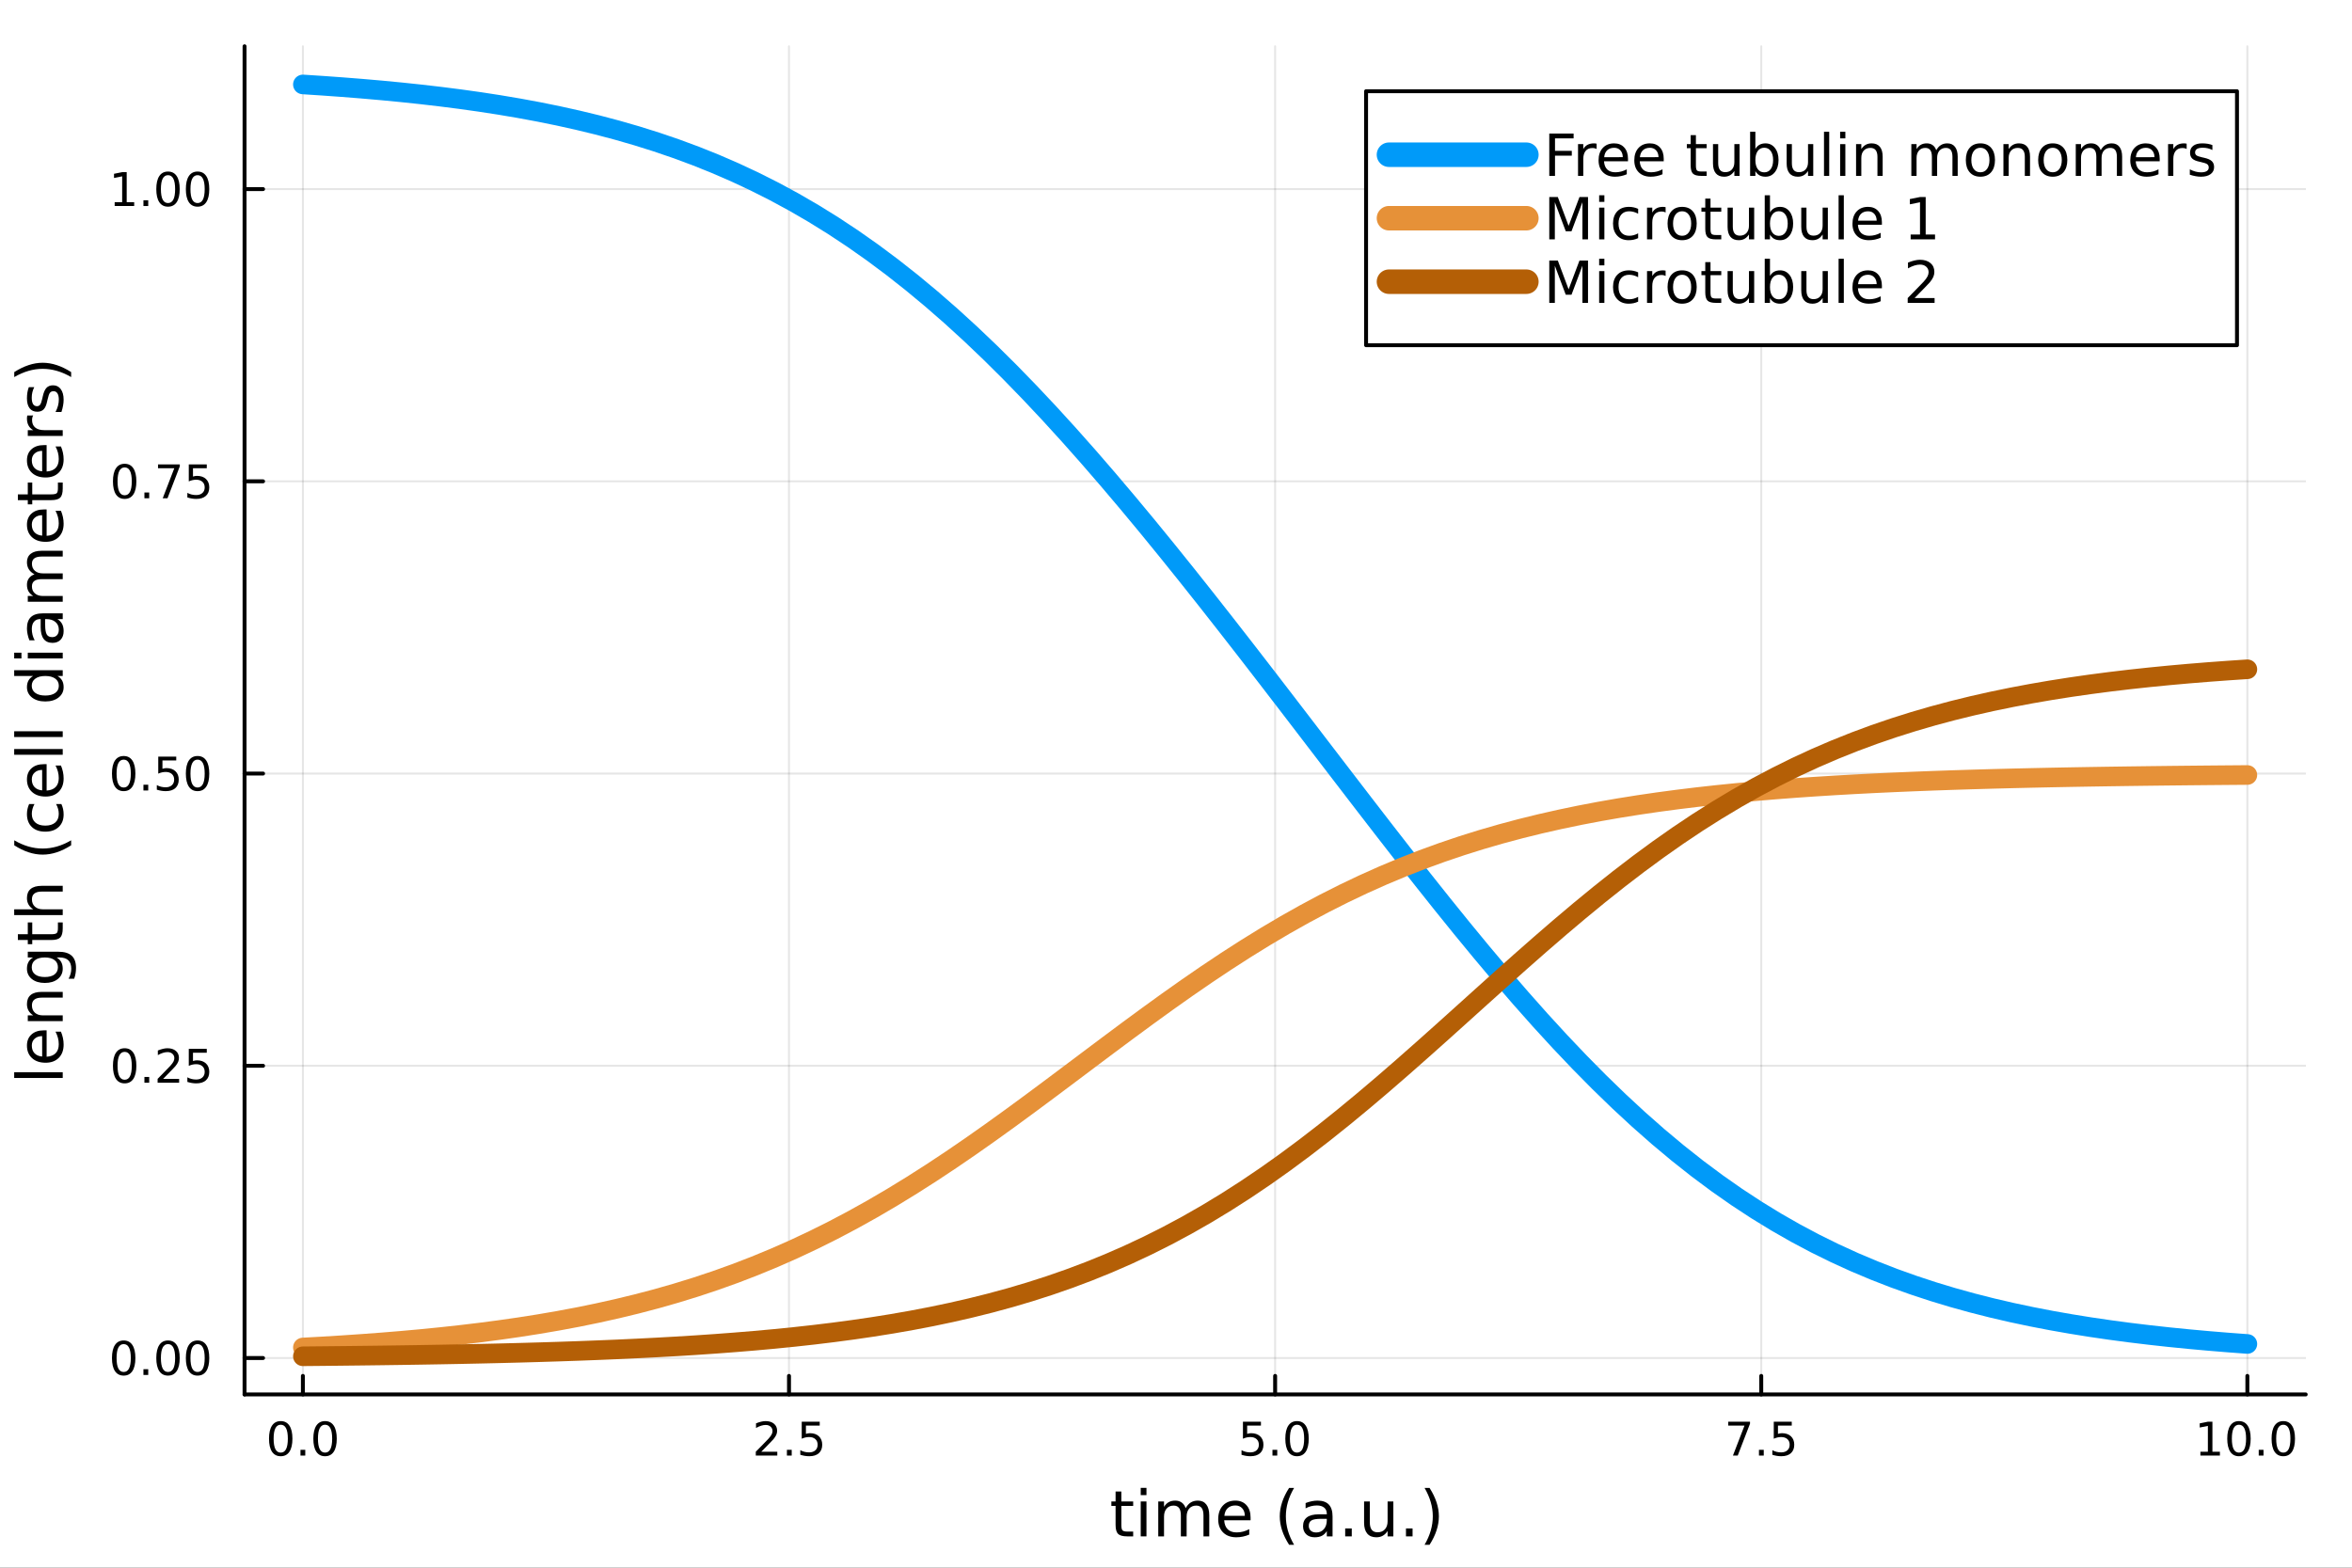 <svg xmlns="http://www.w3.org/2000/svg" xmlns:xlink="http://www.w3.org/1999/xlink" width="600" height="400" viewBox="0 0 2400 1600">
<rect x="0" y="0" width="2400" height="1600" fill="#333333" stroke="none"/>
<defs>
  <clipPath id="clip140">
    <rect x="0" y="0" width="2400" height="1600"></rect>
  </clipPath>
</defs>
<path clip-path="url(#clip140)" d="M0 1600 L2400 1600 L2400 0 L0 0  Z" fill="#ffffff" fill-rule="evenodd" fill-opacity="1"></path>
<defs>
  <clipPath id="clip141">
    <rect x="480" y="0" width="1681" height="1600"></rect>
  </clipPath>
</defs>
<path clip-path="url(#clip140)" d="M249.542 1423.18 L2352.76 1423.18 L2352.76 47.244 L249.542 47.244  Z" fill="#ffffff" fill-rule="evenodd" fill-opacity="1"></path>
<defs>
  <clipPath id="clip142">
    <rect x="249" y="47" width="2104" height="1377"></rect>
  </clipPath>
</defs>
<polyline clip-path="url(#clip142)" style="stroke:#000000; stroke-linecap:round; stroke-linejoin:round; stroke-width:2; stroke-opacity:0.1; fill:none" points="309.067,1423.18 309.067,47.244 "></polyline>
<polyline clip-path="url(#clip142)" style="stroke:#000000; stroke-linecap:round; stroke-linejoin:round; stroke-width:2; stroke-opacity:0.1; fill:none" points="805.108,1423.18 805.108,47.244 "></polyline>
<polyline clip-path="url(#clip142)" style="stroke:#000000; stroke-linecap:round; stroke-linejoin:round; stroke-width:2; stroke-opacity:0.1; fill:none" points="1301.15,1423.18 1301.15,47.244 "></polyline>
<polyline clip-path="url(#clip142)" style="stroke:#000000; stroke-linecap:round; stroke-linejoin:round; stroke-width:2; stroke-opacity:0.1; fill:none" points="1797.19,1423.18 1797.19,47.244 "></polyline>
<polyline clip-path="url(#clip142)" style="stroke:#000000; stroke-linecap:round; stroke-linejoin:round; stroke-width:2; stroke-opacity:0.1; fill:none" points="2293.23,1423.18 2293.23,47.244 "></polyline>
<polyline clip-path="url(#clip140)" style="stroke:#000000; stroke-linecap:round; stroke-linejoin:round; stroke-width:4; stroke-opacity:1; fill:none" points="249.542,1423.18 2352.76,1423.18 "></polyline>
<polyline clip-path="url(#clip140)" style="stroke:#000000; stroke-linecap:round; stroke-linejoin:round; stroke-width:4; stroke-opacity:1; fill:none" points="309.067,1423.18 309.067,1404.28 "></polyline>
<polyline clip-path="url(#clip140)" style="stroke:#000000; stroke-linecap:round; stroke-linejoin:round; stroke-width:4; stroke-opacity:1; fill:none" points="805.108,1423.18 805.108,1404.28 "></polyline>
<polyline clip-path="url(#clip140)" style="stroke:#000000; stroke-linecap:round; stroke-linejoin:round; stroke-width:4; stroke-opacity:1; fill:none" points="1301.15,1423.18 1301.15,1404.28 "></polyline>
<polyline clip-path="url(#clip140)" style="stroke:#000000; stroke-linecap:round; stroke-linejoin:round; stroke-width:4; stroke-opacity:1; fill:none" points="1797.19,1423.18 1797.19,1404.28 "></polyline>
<polyline clip-path="url(#clip140)" style="stroke:#000000; stroke-linecap:round; stroke-linejoin:round; stroke-width:4; stroke-opacity:1; fill:none" points="2293.23,1423.18 2293.23,1404.28 "></polyline>
<path clip-path="url(#clip140)" d="M286.451 1454.1 Q282.84 1454.1 281.012 1457.66 Q279.206 1461.2 279.206 1468.33 Q279.206 1475.44 281.012 1479.01 Q282.84 1482.55 286.451 1482.55 Q290.086 1482.55 291.891 1479.01 Q293.72 1475.44 293.72 1468.33 Q293.72 1461.2 291.891 1457.66 Q290.086 1454.1 286.451 1454.1 M286.451 1450.39 Q292.261 1450.39 295.317 1455 Q298.396 1459.58 298.396 1468.33 Q298.396 1477.06 295.317 1481.67 Q292.261 1486.25 286.451 1486.25 Q280.641 1486.25 277.562 1481.67 Q274.507 1477.06 274.507 1468.33 Q274.507 1459.58 277.562 1455 Q280.641 1450.39 286.451 1450.39 Z" fill="#000000" fill-rule="nonzero" fill-opacity="1"></path><path clip-path="url(#clip140)" d="M306.613 1479.7 L311.497 1479.7 L311.497 1485.58 L306.613 1485.58 L306.613 1479.7 Z" fill="#000000" fill-rule="nonzero" fill-opacity="1"></path><path clip-path="url(#clip140)" d="M331.683 1454.1 Q328.071 1454.1 326.243 1457.66 Q324.437 1461.2 324.437 1468.33 Q324.437 1475.44 326.243 1479.01 Q328.071 1482.55 331.683 1482.55 Q335.317 1482.55 337.122 1479.01 Q338.951 1475.44 338.951 1468.33 Q338.951 1461.2 337.122 1457.66 Q335.317 1454.1 331.683 1454.1 M331.683 1450.39 Q337.493 1450.39 340.548 1455 Q343.627 1459.58 343.627 1468.33 Q343.627 1477.06 340.548 1481.67 Q337.493 1486.25 331.683 1486.25 Q325.872 1486.25 322.794 1481.67 Q319.738 1477.06 319.738 1468.33 Q319.738 1459.58 322.794 1455 Q325.872 1450.39 331.683 1450.39 Z" fill="#000000" fill-rule="nonzero" fill-opacity="1"></path><path clip-path="url(#clip140)" d="M776.844 1481.64 L793.164 1481.64 L793.164 1485.58 L771.219 1485.58 L771.219 1481.64 Q773.881 1478.89 778.465 1474.26 Q783.071 1469.61 784.252 1468.27 Q786.497 1465.74 787.377 1464.01 Q788.279 1462.25 788.279 1460.56 Q788.279 1457.8 786.335 1456.07 Q784.414 1454.33 781.312 1454.33 Q779.113 1454.33 776.659 1455.09 Q774.228 1455.86 771.451 1457.41 L771.451 1452.69 Q774.275 1451.55 776.728 1450.97 Q779.182 1450.39 781.219 1450.39 Q786.59 1450.39 789.784 1453.08 Q792.978 1455.77 792.978 1460.26 Q792.978 1462.39 792.168 1464.31 Q791.381 1466.2 789.275 1468.8 Q788.696 1469.47 785.594 1472.69 Q782.492 1475.88 776.844 1481.64 Z" fill="#000000" fill-rule="nonzero" fill-opacity="1"></path><path clip-path="url(#clip140)" d="M802.978 1479.7 L807.863 1479.7 L807.863 1485.58 L802.978 1485.58 L802.978 1479.7 Z" fill="#000000" fill-rule="nonzero" fill-opacity="1"></path><path clip-path="url(#clip140)" d="M818.094 1451.02 L836.45 1451.02 L836.45 1454.96 L822.376 1454.96 L822.376 1463.43 Q823.395 1463.08 824.413 1462.92 Q825.432 1462.73 826.45 1462.73 Q832.237 1462.73 835.617 1465.9 Q838.997 1469.08 838.997 1474.49 Q838.997 1480.07 835.524 1483.17 Q832.052 1486.25 825.733 1486.25 Q823.557 1486.25 821.288 1485.88 Q819.043 1485.51 816.636 1484.77 L816.636 1480.07 Q818.719 1481.2 820.941 1481.76 Q823.163 1482.32 825.64 1482.32 Q829.645 1482.32 831.983 1480.21 Q834.321 1478.1 834.321 1474.49 Q834.321 1470.88 831.983 1468.77 Q829.645 1466.67 825.64 1466.67 Q823.765 1466.67 821.89 1467.08 Q820.038 1467.5 818.094 1468.38 L818.094 1451.02 Z" fill="#000000" fill-rule="nonzero" fill-opacity="1"></path><path clip-path="url(#clip140)" d="M1268.31 1451.02 L1286.67 1451.02 L1286.67 1454.96 L1272.6 1454.96 L1272.6 1463.43 Q1273.61 1463.08 1274.63 1462.92 Q1275.65 1462.73 1276.67 1462.73 Q1282.46 1462.73 1285.84 1465.9 Q1289.22 1469.08 1289.22 1474.49 Q1289.22 1480.07 1285.74 1483.17 Q1282.27 1486.25 1275.95 1486.25 Q1273.78 1486.25 1271.51 1485.88 Q1269.26 1485.51 1266.86 1484.77 L1266.86 1480.07 Q1268.94 1481.2 1271.16 1481.76 Q1273.38 1482.32 1275.86 1482.32 Q1279.86 1482.32 1282.2 1480.21 Q1284.54 1478.1 1284.54 1474.49 Q1284.54 1470.88 1282.2 1468.77 Q1279.86 1466.67 1275.86 1466.67 Q1273.98 1466.67 1272.11 1467.08 Q1270.26 1467.5 1268.31 1468.38 L1268.31 1451.02 Z" fill="#000000" fill-rule="nonzero" fill-opacity="1"></path><path clip-path="url(#clip140)" d="M1298.43 1479.7 L1303.31 1479.7 L1303.31 1485.58 L1298.43 1485.58 L1298.43 1479.7 Z" fill="#000000" fill-rule="nonzero" fill-opacity="1"></path><path clip-path="url(#clip140)" d="M1323.5 1454.1 Q1319.89 1454.1 1318.06 1457.66 Q1316.25 1461.2 1316.25 1468.33 Q1316.25 1475.44 1318.06 1479.01 Q1319.89 1482.55 1323.5 1482.55 Q1327.13 1482.55 1328.94 1479.01 Q1330.77 1475.44 1330.77 1468.33 Q1330.77 1461.2 1328.94 1457.66 Q1327.13 1454.1 1323.5 1454.1 M1323.5 1450.39 Q1329.31 1450.39 1332.36 1455 Q1335.44 1459.58 1335.44 1468.33 Q1335.44 1477.06 1332.36 1481.67 Q1329.31 1486.25 1323.5 1486.25 Q1317.69 1486.25 1314.61 1481.67 Q1311.55 1477.06 1311.55 1468.33 Q1311.55 1459.58 1314.61 1455 Q1317.69 1450.39 1323.5 1450.39 Z" fill="#000000" fill-rule="nonzero" fill-opacity="1"></path><path clip-path="url(#clip140)" d="M1763.51 1451.02 L1785.73 1451.02 L1785.73 1453.01 L1773.19 1485.58 L1768.3 1485.58 L1780.11 1454.96 L1763.51 1454.96 L1763.51 1451.02 Z" fill="#000000" fill-rule="nonzero" fill-opacity="1"></path><path clip-path="url(#clip140)" d="M1794.85 1479.7 L1799.74 1479.7 L1799.74 1485.58 L1794.85 1485.58 L1794.85 1479.7 Z" fill="#000000" fill-rule="nonzero" fill-opacity="1"></path><path clip-path="url(#clip140)" d="M1809.97 1451.02 L1828.32 1451.02 L1828.32 1454.96 L1814.25 1454.96 L1814.25 1463.43 Q1815.27 1463.08 1816.29 1462.92 Q1817.31 1462.73 1818.32 1462.73 Q1824.11 1462.73 1827.49 1465.9 Q1830.87 1469.08 1830.87 1474.49 Q1830.87 1480.07 1827.4 1483.17 Q1823.93 1486.25 1817.61 1486.25 Q1815.43 1486.25 1813.16 1485.88 Q1810.92 1485.51 1808.51 1484.77 L1808.51 1480.07 Q1810.59 1481.2 1812.81 1481.76 Q1815.04 1482.32 1817.51 1482.32 Q1821.52 1482.32 1823.86 1480.21 Q1826.19 1478.1 1826.19 1474.49 Q1826.19 1470.88 1823.86 1468.77 Q1821.52 1466.67 1817.51 1466.67 Q1815.64 1466.67 1813.76 1467.08 Q1811.91 1467.5 1809.97 1468.38 L1809.97 1451.02 Z" fill="#000000" fill-rule="nonzero" fill-opacity="1"></path><path clip-path="url(#clip140)" d="M2245.3 1481.64 L2252.94 1481.64 L2252.94 1455.28 L2244.63 1456.95 L2244.63 1452.69 L2252.9 1451.02 L2257.57 1451.02 L2257.57 1481.64 L2265.21 1481.64 L2265.21 1485.58 L2245.3 1485.58 L2245.3 1481.64 Z" fill="#000000" fill-rule="nonzero" fill-opacity="1"></path><path clip-path="url(#clip140)" d="M2284.65 1454.1 Q2281.04 1454.1 2279.21 1457.66 Q2277.41 1461.2 2277.41 1468.33 Q2277.41 1475.44 2279.21 1479.01 Q2281.04 1482.55 2284.65 1482.55 Q2288.29 1482.55 2290.09 1479.01 Q2291.92 1475.44 2291.92 1468.33 Q2291.92 1461.2 2290.09 1457.66 Q2288.29 1454.1 2284.65 1454.1 M2284.65 1450.39 Q2290.46 1450.39 2293.52 1455 Q2296.6 1459.58 2296.6 1468.33 Q2296.6 1477.06 2293.52 1481.67 Q2290.46 1486.25 2284.65 1486.25 Q2278.84 1486.25 2275.77 1481.67 Q2272.71 1477.06 2272.71 1468.33 Q2272.71 1459.58 2275.77 1455 Q2278.84 1450.39 2284.65 1450.39 Z" fill="#000000" fill-rule="nonzero" fill-opacity="1"></path><path clip-path="url(#clip140)" d="M2304.82 1479.7 L2309.7 1479.7 L2309.7 1485.58 L2304.82 1485.58 L2304.82 1479.7 Z" fill="#000000" fill-rule="nonzero" fill-opacity="1"></path><path clip-path="url(#clip140)" d="M2329.89 1454.1 Q2326.27 1454.1 2324.45 1457.66 Q2322.64 1461.2 2322.64 1468.33 Q2322.64 1475.44 2324.45 1479.01 Q2326.27 1482.55 2329.89 1482.55 Q2333.52 1482.55 2335.33 1479.01 Q2337.15 1475.44 2337.15 1468.33 Q2337.15 1461.2 2335.33 1457.66 Q2333.52 1454.1 2329.89 1454.1 M2329.89 1450.39 Q2335.7 1450.39 2338.75 1455 Q2341.83 1459.58 2341.83 1468.33 Q2341.83 1477.06 2338.75 1481.67 Q2335.7 1486.25 2329.89 1486.25 Q2324.08 1486.25 2321 1481.67 Q2317.94 1477.06 2317.94 1468.33 Q2317.94 1459.58 2321 1455 Q2324.08 1450.39 2329.89 1450.39 Z" fill="#000000" fill-rule="nonzero" fill-opacity="1"></path><path clip-path="url(#clip140)" d="M1144.23 1522.27 L1144.23 1532.4 L1156.3 1532.4 L1156.3 1536.95 L1144.23 1536.95 L1144.23 1556.3 Q1144.23 1560.66 1145.41 1561.9 Q1146.62 1563.14 1150.28 1563.14 L1156.3 1563.14 L1156.3 1568.04 L1150.28 1568.04 Q1143.5 1568.04 1140.92 1565.53 Q1138.35 1562.98 1138.35 1556.3 L1138.35 1536.95 L1134.05 1536.95 L1134.05 1532.4 L1138.35 1532.4 L1138.35 1522.27 L1144.23 1522.27 Z" fill="#000000" fill-rule="nonzero" fill-opacity="1"></path><path clip-path="url(#clip140)" d="M1164 1532.4 L1169.86 1532.4 L1169.86 1568.04 L1164 1568.04 L1164 1532.4 M1164 1518.52 L1169.86 1518.52 L1169.86 1525.93 L1164 1525.93 L1164 1518.52 Z" fill="#000000" fill-rule="nonzero" fill-opacity="1"></path><path clip-path="url(#clip140)" d="M1209.86 1539.24 Q1212.06 1535.29 1215.12 1533.41 Q1218.17 1531.54 1222.31 1531.54 Q1227.88 1531.54 1230.9 1535.45 Q1233.93 1539.33 1233.93 1546.53 L1233.93 1568.04 L1228.04 1568.04 L1228.04 1546.72 Q1228.04 1541.59 1226.22 1539.11 Q1224.41 1536.63 1220.69 1536.63 Q1216.13 1536.63 1213.49 1539.65 Q1210.85 1542.68 1210.85 1547.9 L1210.85 1568.04 L1204.96 1568.04 L1204.96 1546.72 Q1204.96 1541.56 1203.15 1539.11 Q1201.33 1536.63 1197.55 1536.63 Q1193.06 1536.63 1190.42 1539.68 Q1187.78 1542.71 1187.78 1547.9 L1187.78 1568.04 L1181.89 1568.04 L1181.89 1532.4 L1187.78 1532.4 L1187.78 1537.93 Q1189.78 1534.66 1192.58 1533.1 Q1195.38 1531.54 1199.23 1531.54 Q1203.12 1531.54 1205.82 1533.51 Q1208.56 1535.48 1209.86 1539.24 Z" fill="#000000" fill-rule="nonzero" fill-opacity="1"></path><path clip-path="url(#clip140)" d="M1276.1 1548.76 L1276.1 1551.62 L1249.17 1551.62 Q1249.55 1557.67 1252.8 1560.85 Q1256.08 1564 1261.9 1564 Q1265.28 1564 1268.43 1563.17 Q1271.61 1562.35 1274.73 1560.69 L1274.73 1566.23 Q1271.58 1567.57 1268.27 1568.27 Q1264.96 1568.97 1261.55 1568.97 Q1253.02 1568.97 1248.03 1564 Q1243.06 1559.04 1243.06 1550.57 Q1243.06 1541.82 1247.77 1536.69 Q1252.51 1531.54 1260.54 1531.54 Q1267.73 1531.54 1271.9 1536.18 Q1276.1 1540.8 1276.1 1548.76 M1270.24 1547.04 Q1270.18 1542.23 1267.54 1539.37 Q1264.93 1536.5 1260.6 1536.5 Q1255.7 1536.5 1252.74 1539.27 Q1249.81 1542.04 1249.36 1547.07 L1270.24 1547.04 Z" fill="#000000" fill-rule="nonzero" fill-opacity="1"></path><path clip-path="url(#clip140)" d="M1320.5 1518.58 Q1316.24 1525.9 1314.17 1533.06 Q1312.1 1540.23 1312.1 1547.58 Q1312.1 1554.93 1314.17 1562.16 Q1316.27 1569.35 1320.5 1576.64 L1315.41 1576.64 Q1310.63 1569.16 1308.25 1561.93 Q1305.89 1554.71 1305.89 1547.58 Q1305.89 1540.48 1308.25 1533.29 Q1310.6 1526.09 1315.41 1518.58 L1320.5 1518.58 Z" fill="#000000" fill-rule="nonzero" fill-opacity="1"></path><path clip-path="url(#clip140)" d="M1348.06 1550.12 Q1340.97 1550.12 1338.23 1551.75 Q1335.49 1553.37 1335.49 1557.29 Q1335.49 1560.4 1337.53 1562.25 Q1339.6 1564.07 1343.13 1564.07 Q1348 1564.07 1350.93 1560.63 Q1353.89 1557.16 1353.89 1551.43 L1353.89 1550.12 L1348.06 1550.12 M1359.75 1547.71 L1359.75 1568.04 L1353.89 1568.04 L1353.89 1562.63 Q1351.88 1565.88 1348.89 1567.44 Q1345.9 1568.97 1341.57 1568.97 Q1336.1 1568.97 1332.85 1565.91 Q1329.64 1562.82 1329.64 1557.67 Q1329.64 1551.65 1333.65 1548.6 Q1337.69 1545.54 1345.68 1545.54 L1353.89 1545.54 L1353.89 1544.97 Q1353.89 1540.93 1351.22 1538.73 Q1348.57 1536.5 1343.77 1536.5 Q1340.71 1536.5 1337.82 1537.23 Q1334.92 1537.97 1332.25 1539.43 L1332.25 1534.02 Q1335.46 1532.78 1338.48 1532.17 Q1341.51 1531.54 1344.37 1531.54 Q1352.11 1531.54 1355.93 1535.55 Q1359.75 1539.56 1359.75 1547.71 Z" fill="#000000" fill-rule="nonzero" fill-opacity="1"></path><path clip-path="url(#clip140)" d="M1372.64 1559.96 L1379.35 1559.96 L1379.35 1568.04 L1372.64 1568.04 L1372.64 1559.96 Z" fill="#000000" fill-rule="nonzero" fill-opacity="1"></path><path clip-path="url(#clip140)" d="M1391.92 1553.98 L1391.92 1532.4 L1397.78 1532.4 L1397.78 1553.75 Q1397.78 1558.81 1399.75 1561.36 Q1401.73 1563.87 1405.67 1563.87 Q1410.42 1563.87 1413.15 1560.85 Q1415.92 1557.83 1415.92 1552.61 L1415.92 1532.4 L1421.78 1532.4 L1421.78 1568.04 L1415.92 1568.04 L1415.92 1562.57 Q1413.79 1565.82 1410.96 1567.41 Q1408.16 1568.97 1404.43 1568.97 Q1398.29 1568.97 1395.11 1565.15 Q1391.92 1561.33 1391.92 1553.98 M1406.66 1531.54 L1406.66 1531.54 Z" fill="#000000" fill-rule="nonzero" fill-opacity="1"></path><path clip-path="url(#clip140)" d="M1434.67 1559.96 L1441.39 1559.96 L1441.39 1568.04 L1434.67 1568.04 L1434.67 1559.96 Z" fill="#000000" fill-rule="nonzero" fill-opacity="1"></path><path clip-path="url(#clip140)" d="M1453.64 1518.58 L1458.73 1518.58 Q1463.51 1526.09 1465.86 1533.29 Q1468.25 1540.48 1468.25 1547.58 Q1468.25 1554.71 1465.86 1561.93 Q1463.51 1569.16 1458.73 1576.64 L1453.64 1576.64 Q1457.87 1569.35 1459.94 1562.16 Q1462.04 1554.93 1462.04 1547.58 Q1462.04 1540.23 1459.94 1533.06 Q1457.87 1525.9 1453.64 1518.58 Z" fill="#000000" fill-rule="nonzero" fill-opacity="1"></path><polyline clip-path="url(#clip142)" style="stroke:#000000; stroke-linecap:round; stroke-linejoin:round; stroke-width:2; stroke-opacity:0.1; fill:none" points="249.542,1386.01 2352.76,1386.01 "></polyline>
<polyline clip-path="url(#clip142)" style="stroke:#000000; stroke-linecap:round; stroke-linejoin:round; stroke-width:2; stroke-opacity:0.1; fill:none" points="249.542,1087.75 2352.76,1087.75 "></polyline>
<polyline clip-path="url(#clip142)" style="stroke:#000000; stroke-linecap:round; stroke-linejoin:round; stroke-width:2; stroke-opacity:0.1; fill:none" points="249.542,789.498 2352.76,789.498 "></polyline>
<polyline clip-path="url(#clip142)" style="stroke:#000000; stroke-linecap:round; stroke-linejoin:round; stroke-width:2; stroke-opacity:0.1; fill:none" points="249.542,491.244 2352.76,491.244 "></polyline>
<polyline clip-path="url(#clip142)" style="stroke:#000000; stroke-linecap:round; stroke-linejoin:round; stroke-width:2; stroke-opacity:0.1; fill:none" points="249.542,192.989 2352.76,192.989 "></polyline>
<polyline clip-path="url(#clip140)" style="stroke:#000000; stroke-linecap:round; stroke-linejoin:round; stroke-width:4; stroke-opacity:1; fill:none" points="249.542,1423.18 249.542,47.244 "></polyline>
<polyline clip-path="url(#clip140)" style="stroke:#000000; stroke-linecap:round; stroke-linejoin:round; stroke-width:4; stroke-opacity:1; fill:none" points="249.542,1386.01 268.44,1386.01 "></polyline>
<polyline clip-path="url(#clip140)" style="stroke:#000000; stroke-linecap:round; stroke-linejoin:round; stroke-width:4; stroke-opacity:1; fill:none" points="249.542,1087.75 268.44,1087.75 "></polyline>
<polyline clip-path="url(#clip140)" style="stroke:#000000; stroke-linecap:round; stroke-linejoin:round; stroke-width:4; stroke-opacity:1; fill:none" points="249.542,789.498 268.44,789.498 "></polyline>
<polyline clip-path="url(#clip140)" style="stroke:#000000; stroke-linecap:round; stroke-linejoin:round; stroke-width:4; stroke-opacity:1; fill:none" points="249.542,491.244 268.44,491.244 "></polyline>
<polyline clip-path="url(#clip140)" style="stroke:#000000; stroke-linecap:round; stroke-linejoin:round; stroke-width:4; stroke-opacity:1; fill:none" points="249.542,192.989 268.44,192.989 "></polyline>
<path clip-path="url(#clip140)" d="M126.205 1371.81 Q122.593 1371.81 120.765 1375.37 Q118.959 1378.91 118.959 1386.04 Q118.959 1393.15 120.765 1396.71 Q122.593 1400.26 126.205 1400.26 Q129.839 1400.26 131.644 1396.71 Q133.473 1393.15 133.473 1386.04 Q133.473 1378.91 131.644 1375.37 Q129.839 1371.81 126.205 1371.81 M126.205 1368.1 Q132.015 1368.1 135.07 1372.71 Q138.149 1377.29 138.149 1386.04 Q138.149 1394.77 135.07 1399.38 Q132.015 1403.96 126.205 1403.96 Q120.394 1403.96 117.316 1399.38 Q114.26 1394.77 114.26 1386.04 Q114.26 1377.29 117.316 1372.71 Q120.394 1368.1 126.205 1368.1 Z" fill="#000000" fill-rule="nonzero" fill-opacity="1"></path><path clip-path="url(#clip140)" d="M146.366 1397.41 L151.251 1397.41 L151.251 1403.29 L146.366 1403.29 L146.366 1397.41 Z" fill="#000000" fill-rule="nonzero" fill-opacity="1"></path><path clip-path="url(#clip140)" d="M171.436 1371.81 Q167.825 1371.81 165.996 1375.37 Q164.19 1378.91 164.19 1386.04 Q164.19 1393.15 165.996 1396.71 Q167.825 1400.26 171.436 1400.26 Q175.07 1400.26 176.876 1396.71 Q178.704 1393.15 178.704 1386.04 Q178.704 1378.91 176.876 1375.37 Q175.07 1371.81 171.436 1371.81 M171.436 1368.1 Q177.246 1368.1 180.301 1372.71 Q183.38 1377.29 183.38 1386.04 Q183.38 1394.77 180.301 1399.38 Q177.246 1403.96 171.436 1403.96 Q165.626 1403.96 162.547 1399.38 Q159.491 1394.77 159.491 1386.04 Q159.491 1377.29 162.547 1372.71 Q165.626 1368.1 171.436 1368.1 Z" fill="#000000" fill-rule="nonzero" fill-opacity="1"></path><path clip-path="url(#clip140)" d="M201.598 1371.81 Q197.987 1371.81 196.158 1375.37 Q194.352 1378.91 194.352 1386.04 Q194.352 1393.15 196.158 1396.71 Q197.987 1400.26 201.598 1400.26 Q205.232 1400.26 207.037 1396.71 Q208.866 1393.15 208.866 1386.04 Q208.866 1378.91 207.037 1375.37 Q205.232 1371.81 201.598 1371.81 M201.598 1368.1 Q207.408 1368.1 210.463 1372.71 Q213.542 1377.29 213.542 1386.04 Q213.542 1394.77 210.463 1399.38 Q207.408 1403.96 201.598 1403.96 Q195.787 1403.96 192.709 1399.38 Q189.653 1394.77 189.653 1386.04 Q189.653 1377.29 192.709 1372.71 Q195.787 1368.1 201.598 1368.1 Z" fill="#000000" fill-rule="nonzero" fill-opacity="1"></path><path clip-path="url(#clip140)" d="M127.2 1073.55 Q123.589 1073.55 121.76 1077.12 Q119.955 1080.66 119.955 1087.79 Q119.955 1094.89 121.76 1098.46 Q123.589 1102 127.2 1102 Q130.834 1102 132.64 1098.46 Q134.468 1094.89 134.468 1087.79 Q134.468 1080.66 132.64 1077.12 Q130.834 1073.55 127.2 1073.55 M127.2 1069.85 Q133.01 1069.85 136.066 1074.45 Q139.144 1079.04 139.144 1087.79 Q139.144 1096.51 136.066 1101.12 Q133.01 1105.7 127.2 1105.7 Q121.39 1105.7 118.311 1101.12 Q115.256 1096.51 115.256 1087.79 Q115.256 1079.04 118.311 1074.45 Q121.39 1069.85 127.2 1069.85 Z" fill="#000000" fill-rule="nonzero" fill-opacity="1"></path><path clip-path="url(#clip140)" d="M147.362 1099.15 L152.246 1099.15 L152.246 1105.03 L147.362 1105.03 L147.362 1099.15 Z" fill="#000000" fill-rule="nonzero" fill-opacity="1"></path><path clip-path="url(#clip140)" d="M166.459 1101.1 L182.778 1101.1 L182.778 1105.03 L160.834 1105.03 L160.834 1101.1 Q163.496 1098.34 168.079 1093.71 Q172.686 1089.06 173.866 1087.72 Q176.112 1085.2 176.991 1083.46 Q177.894 1081.7 177.894 1080.01 Q177.894 1077.26 175.95 1075.52 Q174.028 1073.78 170.927 1073.78 Q168.727 1073.78 166.274 1074.55 Q163.843 1075.31 161.065 1076.86 L161.065 1072.14 Q163.89 1071.01 166.343 1070.43 Q168.797 1069.85 170.834 1069.85 Q176.204 1069.85 179.399 1072.53 Q182.593 1075.22 182.593 1079.71 Q182.593 1081.84 181.783 1083.76 Q180.996 1085.66 178.889 1088.25 Q178.311 1088.92 175.209 1092.14 Q172.107 1095.33 166.459 1101.1 Z" fill="#000000" fill-rule="nonzero" fill-opacity="1"></path><path clip-path="url(#clip140)" d="M192.639 1070.47 L210.996 1070.47 L210.996 1074.41 L196.922 1074.41 L196.922 1082.88 Q197.94 1082.53 198.959 1082.37 Q199.977 1082.19 200.996 1082.19 Q206.783 1082.19 210.162 1085.36 Q213.542 1088.53 213.542 1093.95 Q213.542 1099.52 210.07 1102.63 Q206.598 1105.7 200.278 1105.7 Q198.102 1105.7 195.834 1105.33 Q193.588 1104.96 191.181 1104.22 L191.181 1099.52 Q193.264 1100.66 195.487 1101.21 Q197.709 1101.77 200.186 1101.77 Q204.19 1101.77 206.528 1099.66 Q208.866 1097.56 208.866 1093.95 Q208.866 1090.33 206.528 1088.23 Q204.19 1086.12 200.186 1086.12 Q198.311 1086.12 196.436 1086.54 Q194.584 1086.95 192.639 1087.83 L192.639 1070.47 Z" fill="#000000" fill-rule="nonzero" fill-opacity="1"></path><path clip-path="url(#clip140)" d="M126.205 775.297 Q122.593 775.297 120.765 778.862 Q118.959 782.404 118.959 789.533 Q118.959 796.64 120.765 800.204 Q122.593 803.746 126.205 803.746 Q129.839 803.746 131.644 800.204 Q133.473 796.64 133.473 789.533 Q133.473 782.404 131.644 778.862 Q129.839 775.297 126.205 775.297 M126.205 771.593 Q132.015 771.593 135.07 776.2 Q138.149 780.783 138.149 789.533 Q138.149 798.26 135.07 802.866 Q132.015 807.45 126.205 807.45 Q120.394 807.45 117.316 802.866 Q114.26 798.26 114.26 789.533 Q114.26 780.783 117.316 776.2 Q120.394 771.593 126.205 771.593 Z" fill="#000000" fill-rule="nonzero" fill-opacity="1"></path><path clip-path="url(#clip140)" d="M146.366 800.899 L151.251 800.899 L151.251 806.778 L146.366 806.778 L146.366 800.899 Z" fill="#000000" fill-rule="nonzero" fill-opacity="1"></path><path clip-path="url(#clip140)" d="M161.482 772.218 L179.839 772.218 L179.839 776.154 L165.765 776.154 L165.765 784.626 Q166.783 784.279 167.802 784.117 Q168.82 783.931 169.839 783.931 Q175.626 783.931 179.005 787.103 Q182.385 790.274 182.385 795.691 Q182.385 801.269 178.913 804.371 Q175.44 807.45 169.121 807.45 Q166.945 807.45 164.677 807.079 Q162.431 806.709 160.024 805.968 L160.024 801.269 Q162.107 802.403 164.329 802.959 Q166.552 803.515 169.028 803.515 Q173.033 803.515 175.371 801.408 Q177.709 799.302 177.709 795.691 Q177.709 792.079 175.371 789.973 Q173.033 787.867 169.028 787.867 Q167.153 787.867 165.278 788.283 Q163.427 788.7 161.482 789.579 L161.482 772.218 Z" fill="#000000" fill-rule="nonzero" fill-opacity="1"></path><path clip-path="url(#clip140)" d="M201.598 775.297 Q197.987 775.297 196.158 778.862 Q194.352 782.404 194.352 789.533 Q194.352 796.64 196.158 800.204 Q197.987 803.746 201.598 803.746 Q205.232 803.746 207.037 800.204 Q208.866 796.64 208.866 789.533 Q208.866 782.404 207.037 778.862 Q205.232 775.297 201.598 775.297 M201.598 771.593 Q207.408 771.593 210.463 776.2 Q213.542 780.783 213.542 789.533 Q213.542 798.26 210.463 802.866 Q207.408 807.45 201.598 807.45 Q195.787 807.45 192.709 802.866 Q189.653 798.26 189.653 789.533 Q189.653 780.783 192.709 776.2 Q195.787 771.593 201.598 771.593 Z" fill="#000000" fill-rule="nonzero" fill-opacity="1"></path><path clip-path="url(#clip140)" d="M127.2 477.042 Q123.589 477.042 121.76 480.607 Q119.955 484.149 119.955 491.278 Q119.955 498.385 121.76 501.95 Q123.589 505.491 127.2 505.491 Q130.834 505.491 132.64 501.95 Q134.468 498.385 134.468 491.278 Q134.468 484.149 132.64 480.607 Q130.834 477.042 127.2 477.042 M127.2 473.339 Q133.01 473.339 136.066 477.945 Q139.144 482.528 139.144 491.278 Q139.144 500.005 136.066 504.612 Q133.01 509.195 127.2 509.195 Q121.39 509.195 118.311 504.612 Q115.256 500.005 115.256 491.278 Q115.256 482.528 118.311 477.945 Q121.39 473.339 127.2 473.339 Z" fill="#000000" fill-rule="nonzero" fill-opacity="1"></path><path clip-path="url(#clip140)" d="M147.362 502.644 L152.246 502.644 L152.246 508.524 L147.362 508.524 L147.362 502.644 Z" fill="#000000" fill-rule="nonzero" fill-opacity="1"></path><path clip-path="url(#clip140)" d="M161.251 473.964 L183.473 473.964 L183.473 475.954 L170.927 508.524 L166.042 508.524 L177.848 477.899 L161.251 477.899 L161.251 473.964 Z" fill="#000000" fill-rule="nonzero" fill-opacity="1"></path><path clip-path="url(#clip140)" d="M192.639 473.964 L210.996 473.964 L210.996 477.899 L196.922 477.899 L196.922 486.371 Q197.94 486.024 198.959 485.862 Q199.977 485.677 200.996 485.677 Q206.783 485.677 210.162 488.848 Q213.542 492.019 213.542 497.436 Q213.542 503.014 210.07 506.116 Q206.598 509.195 200.278 509.195 Q198.102 509.195 195.834 508.825 Q193.588 508.454 191.181 507.713 L191.181 503.014 Q193.264 504.149 195.487 504.704 Q197.709 505.26 200.186 505.26 Q204.19 505.26 206.528 503.153 Q208.866 501.047 208.866 497.436 Q208.866 493.825 206.528 491.718 Q204.19 489.612 200.186 489.612 Q198.311 489.612 196.436 490.028 Q194.584 490.445 192.639 491.325 L192.639 473.964 Z" fill="#000000" fill-rule="nonzero" fill-opacity="1"></path><path clip-path="url(#clip140)" d="M117.015 206.334 L124.654 206.334 L124.654 179.968 L116.343 181.635 L116.343 177.375 L124.607 175.709 L129.283 175.709 L129.283 206.334 L136.922 206.334 L136.922 210.269 L117.015 210.269 L117.015 206.334 Z" fill="#000000" fill-rule="nonzero" fill-opacity="1"></path><path clip-path="url(#clip140)" d="M146.366 204.389 L151.251 204.389 L151.251 210.269 L146.366 210.269 L146.366 204.389 Z" fill="#000000" fill-rule="nonzero" fill-opacity="1"></path><path clip-path="url(#clip140)" d="M171.436 178.787 Q167.825 178.787 165.996 182.352 Q164.19 185.894 164.19 193.023 Q164.19 200.13 165.996 203.695 Q167.825 207.236 171.436 207.236 Q175.07 207.236 176.876 203.695 Q178.704 200.13 178.704 193.023 Q178.704 185.894 176.876 182.352 Q175.07 178.787 171.436 178.787 M171.436 175.084 Q177.246 175.084 180.301 179.69 Q183.38 184.274 183.38 193.023 Q183.38 201.75 180.301 206.357 Q177.246 210.94 171.436 210.94 Q165.626 210.94 162.547 206.357 Q159.491 201.75 159.491 193.023 Q159.491 184.274 162.547 179.69 Q165.626 175.084 171.436 175.084 Z" fill="#000000" fill-rule="nonzero" fill-opacity="1"></path><path clip-path="url(#clip140)" d="M201.598 178.787 Q197.987 178.787 196.158 182.352 Q194.352 185.894 194.352 193.023 Q194.352 200.13 196.158 203.695 Q197.987 207.236 201.598 207.236 Q205.232 207.236 207.037 203.695 Q208.866 200.13 208.866 193.023 Q208.866 185.894 207.037 182.352 Q205.232 178.787 201.598 178.787 M201.598 175.084 Q207.408 175.084 210.463 179.69 Q213.542 184.274 213.542 193.023 Q213.542 201.75 210.463 206.357 Q207.408 210.94 201.598 210.94 Q195.787 210.94 192.709 206.357 Q189.653 201.75 189.653 193.023 Q189.653 184.274 192.709 179.69 Q195.787 175.084 201.598 175.084 Z" fill="#000000" fill-rule="nonzero" fill-opacity="1"></path><path clip-path="url(#clip140)" d="M14.479 1100.19 L14.479 1094.33 L64.004 1094.33 L64.004 1100.19 L14.479 1100.19 Z" fill="#000000" fill-rule="nonzero" fill-opacity="1"></path><path clip-path="url(#clip140)" d="M44.716 1051.59 L47.581 1051.59 L47.581 1078.51 Q53.628 1078.13 56.811 1074.89 Q59.962 1071.61 59.962 1065.78 Q59.962 1062.41 59.134 1059.26 Q58.307 1056.08 56.652 1052.96 L62.19 1052.96 Q63.527 1056.11 64.227 1059.42 Q64.927 1062.73 64.927 1066.13 Q64.927 1074.66 59.962 1079.66 Q54.997 1084.63 46.53 1084.63 Q37.777 1084.63 32.653 1079.91 Q27.497 1075.17 27.497 1067.15 Q27.497 1059.96 32.144 1055.79 Q36.759 1051.59 44.716 1051.59 M42.997 1057.44 Q38.191 1057.51 35.327 1060.15 Q32.462 1062.76 32.462 1067.09 Q32.462 1071.99 35.231 1074.95 Q38 1077.88 43.029 1078.32 L42.997 1057.44 Z" fill="#000000" fill-rule="nonzero" fill-opacity="1"></path><path clip-path="url(#clip140)" d="M42.488 1012.34 L64.004 1012.34 L64.004 1018.2 L42.679 1018.2 Q37.618 1018.2 35.104 1020.17 Q32.589 1022.15 32.589 1026.09 Q32.589 1030.84 35.613 1033.57 Q38.637 1036.31 43.857 1036.31 L64.004 1036.31 L64.004 1042.2 L28.356 1042.2 L28.356 1036.31 L33.894 1036.31 Q30.68 1034.21 29.088 1031.38 Q27.497 1028.51 27.497 1024.79 Q27.497 1018.65 31.316 1015.49 Q35.104 1012.34 42.488 1012.34 Z" fill="#000000" fill-rule="nonzero" fill-opacity="1"></path><path clip-path="url(#clip140)" d="M45.766 977.204 Q39.401 977.204 35.9 979.846 Q32.398 982.456 32.398 987.198 Q32.398 991.909 35.9 994.551 Q39.401 997.161 45.766 997.161 Q52.1 997.161 55.601 994.551 Q59.103 991.909 59.103 987.198 Q59.103 982.456 55.601 979.846 Q52.1 977.204 45.766 977.204 M59.58 971.348 Q68.683 971.348 73.107 975.39 Q77.563 979.432 77.563 987.771 Q77.563 990.859 77.086 993.596 Q76.64 996.333 75.685 998.911 L69.988 998.911 Q71.388 996.333 72.057 993.819 Q72.725 991.304 72.725 988.694 Q72.725 982.933 69.701 980.069 Q66.71 977.204 60.63 977.204 L57.734 977.204 Q60.885 979.019 62.445 981.851 Q64.004 984.684 64.004 988.631 Q64.004 995.187 59.007 999.198 Q54.01 1003.21 45.766 1003.21 Q37.491 1003.21 32.494 999.198 Q27.497 995.187 27.497 988.631 Q27.497 984.684 29.056 981.851 Q30.616 979.019 33.767 977.204 L28.356 977.204 L28.356 971.348 L59.58 971.348 Z" fill="#000000" fill-rule="nonzero" fill-opacity="1"></path><path clip-path="url(#clip140)" d="M18.235 953.492 L28.356 953.492 L28.356 941.429 L32.908 941.429 L32.908 953.492 L52.259 953.492 Q56.62 953.492 57.861 952.314 Q59.103 951.105 59.103 947.445 L59.103 941.429 L64.004 941.429 L64.004 947.445 Q64.004 954.224 61.49 956.802 Q58.943 959.38 52.259 959.38 L32.908 959.38 L32.908 963.677 L28.356 963.677 L28.356 959.38 L18.235 959.38 L18.235 953.492 Z" fill="#000000" fill-rule="nonzero" fill-opacity="1"></path><path clip-path="url(#clip140)" d="M42.488 904.094 L64.004 904.094 L64.004 909.951 L42.679 909.951 Q37.618 909.951 35.104 911.924 Q32.589 913.897 32.589 917.844 Q32.589 922.587 35.613 925.324 Q38.637 928.061 43.857 928.061 L64.004 928.061 L64.004 933.949 L14.479 933.949 L14.479 928.061 L33.894 928.061 Q30.68 925.96 29.088 923.128 Q27.497 920.263 27.497 916.539 Q27.497 910.396 31.316 907.245 Q35.104 904.094 42.488 904.094 Z" fill="#000000" fill-rule="nonzero" fill-opacity="1"></path><path clip-path="url(#clip140)" d="M14.543 857.625 Q21.863 861.89 29.025 863.958 Q36.186 866.027 43.538 866.027 Q50.891 866.027 58.116 863.958 Q65.309 861.858 72.598 857.625 L72.598 862.717 Q65.118 867.491 57.893 869.878 Q50.668 872.234 43.538 872.234 Q36.441 872.234 29.247 869.878 Q22.054 867.523 14.543 862.717 L14.543 857.625 Z" fill="#000000" fill-rule="nonzero" fill-opacity="1"></path><path clip-path="url(#clip140)" d="M29.725 820.608 L35.199 820.608 Q33.831 823.091 33.162 825.605 Q32.462 828.088 32.462 830.634 Q32.462 836.331 36.09 839.482 Q39.687 842.633 46.212 842.633 Q52.737 842.633 56.365 839.482 Q59.962 836.331 59.962 830.634 Q59.962 828.088 59.294 825.605 Q58.593 823.091 57.225 820.608 L62.636 820.608 Q63.781 823.059 64.354 825.7 Q64.927 828.31 64.927 831.27 Q64.927 839.323 59.866 844.066 Q54.806 848.808 46.212 848.808 Q37.491 848.808 32.494 844.034 Q27.497 839.228 27.497 830.889 Q27.497 828.183 28.07 825.605 Q28.611 823.027 29.725 820.608 Z" fill="#000000" fill-rule="nonzero" fill-opacity="1"></path><path clip-path="url(#clip140)" d="M44.716 779.931 L47.581 779.931 L47.581 806.858 Q53.628 806.476 56.811 803.23 Q59.962 799.951 59.962 794.127 Q59.962 790.753 59.134 787.602 Q58.307 784.419 56.652 781.3 L62.19 781.3 Q63.527 784.451 64.227 787.761 Q64.927 791.071 64.927 794.477 Q64.927 803.007 59.962 808.004 Q54.997 812.969 46.53 812.969 Q37.777 812.969 32.653 808.258 Q27.497 803.516 27.497 795.495 Q27.497 788.302 32.144 784.132 Q36.759 779.931 44.716 779.931 M42.997 785.788 Q38.191 785.851 35.327 788.493 Q32.462 791.103 32.462 795.432 Q32.462 800.333 35.231 803.293 Q38 806.221 43.029 806.667 L42.997 785.788 Z" fill="#000000" fill-rule="nonzero" fill-opacity="1"></path><path clip-path="url(#clip140)" d="M14.479 770.319 L14.479 764.462 L64.004 764.462 L64.004 770.319 L14.479 770.319 Z" fill="#000000" fill-rule="nonzero" fill-opacity="1"></path><path clip-path="url(#clip140)" d="M14.479 752.208 L14.479 746.352 L64.004 746.352 L64.004 752.208 L14.479 752.208 Z" fill="#000000" fill-rule="nonzero" fill-opacity="1"></path><path clip-path="url(#clip140)" d="M33.767 689.92 L14.479 689.92 L14.479 684.064 L64.004 684.064 L64.004 689.92 L58.657 689.92 Q61.84 691.766 63.399 694.599 Q64.927 697.4 64.927 701.346 Q64.927 707.808 59.771 711.882 Q54.615 715.924 46.212 715.924 Q37.809 715.924 32.653 711.882 Q27.497 707.808 27.497 701.346 Q27.497 697.4 29.056 694.599 Q30.584 691.766 33.767 689.92 M46.212 709.876 Q52.673 709.876 56.365 707.235 Q60.026 704.561 60.026 699.914 Q60.026 695.267 56.365 692.594 Q52.673 689.92 46.212 689.92 Q39.751 689.92 36.09 692.594 Q32.398 695.267 32.398 699.914 Q32.398 704.561 36.09 707.235 Q39.751 709.876 46.212 709.876 Z" fill="#000000" fill-rule="nonzero" fill-opacity="1"></path><path clip-path="url(#clip140)" d="M28.356 672.001 L28.356 666.144 L64.004 666.144 L64.004 672.001 L28.356 672.001 M14.479 672.001 L14.479 666.144 L21.895 666.144 L21.895 672.001 L14.479 672.001 Z" fill="#000000" fill-rule="nonzero" fill-opacity="1"></path><path clip-path="url(#clip140)" d="M46.085 637.689 Q46.085 644.787 47.708 647.524 Q49.331 650.262 53.246 650.262 Q56.365 650.262 58.211 648.225 Q60.026 646.156 60.026 642.623 Q60.026 637.753 56.588 634.825 Q53.119 631.865 47.39 631.865 L46.085 631.865 L46.085 637.689 M43.666 626.008 L64.004 626.008 L64.004 631.865 L58.593 631.865 Q61.84 633.87 63.399 636.862 Q64.927 639.854 64.927 644.182 Q64.927 649.657 61.872 652.903 Q58.784 656.118 53.628 656.118 Q47.612 656.118 44.557 652.108 Q41.501 648.065 41.501 640.076 L41.501 631.865 L40.928 631.865 Q36.886 631.865 34.69 634.538 Q32.462 637.18 32.462 641.986 Q32.462 645.042 33.194 647.938 Q33.926 650.835 35.39 653.508 L29.98 653.508 Q28.738 650.293 28.133 647.27 Q27.497 644.246 27.497 641.381 Q27.497 633.647 31.507 629.828 Q35.518 626.008 43.666 626.008 Z" fill="#000000" fill-rule="nonzero" fill-opacity="1"></path><path clip-path="url(#clip140)" d="M35.199 586.191 Q31.253 583.995 29.375 580.939 Q27.497 577.884 27.497 573.746 Q27.497 568.176 31.412 565.152 Q35.295 562.128 42.488 562.128 L64.004 562.128 L64.004 568.017 L42.679 568.017 Q37.555 568.017 35.072 569.831 Q32.589 571.645 32.589 575.369 Q32.589 579.921 35.613 582.562 Q38.637 585.204 43.857 585.204 L64.004 585.204 L64.004 591.092 L42.679 591.092 Q37.523 591.092 35.072 592.907 Q32.589 594.721 32.589 598.508 Q32.589 602.996 35.645 605.638 Q38.669 608.28 43.857 608.28 L64.004 608.28 L64.004 614.168 L28.356 614.168 L28.356 608.28 L33.894 608.28 Q30.616 606.275 29.056 603.474 Q27.497 600.673 27.497 596.822 Q27.497 592.938 29.47 590.233 Q31.444 587.496 35.199 586.191 Z" fill="#000000" fill-rule="nonzero" fill-opacity="1"></path><path clip-path="url(#clip140)" d="M44.716 519.956 L47.581 519.956 L47.581 546.883 Q53.628 546.501 56.811 543.254 Q59.962 539.976 59.962 534.151 Q59.962 530.777 59.134 527.626 Q58.307 524.443 56.652 521.324 L62.19 521.324 Q63.527 524.475 64.227 527.785 Q64.927 531.096 64.927 534.501 Q64.927 543.031 59.962 548.028 Q54.997 552.994 46.53 552.994 Q37.777 552.994 32.653 548.283 Q27.497 543.541 27.497 535.52 Q27.497 528.327 32.144 524.157 Q36.759 519.956 44.716 519.956 M42.997 525.812 Q38.191 525.876 35.327 528.517 Q32.462 531.127 32.462 535.456 Q32.462 540.358 35.231 543.318 Q38 546.246 43.029 546.692 L42.997 525.812 Z" fill="#000000" fill-rule="nonzero" fill-opacity="1"></path><path clip-path="url(#clip140)" d="M18.235 504.551 L28.356 504.551 L28.356 492.488 L32.908 492.488 L32.908 504.551 L52.259 504.551 Q56.62 504.551 57.861 503.373 Q59.103 502.163 59.103 498.503 L59.103 492.488 L64.004 492.488 L64.004 498.503 Q64.004 505.283 61.49 507.861 Q58.943 510.439 52.259 510.439 L32.908 510.439 L32.908 514.736 L28.356 514.736 L28.356 510.439 L18.235 510.439 L18.235 504.551 Z" fill="#000000" fill-rule="nonzero" fill-opacity="1"></path><path clip-path="url(#clip140)" d="M44.716 454.293 L47.581 454.293 L47.581 481.22 Q53.628 480.838 56.811 477.592 Q59.962 474.313 59.962 468.489 Q59.962 465.115 59.134 461.964 Q58.307 458.781 56.652 455.662 L62.19 455.662 Q63.527 458.813 64.227 462.123 Q64.927 465.433 64.927 468.839 Q64.927 477.369 59.962 482.366 Q54.997 487.331 46.53 487.331 Q37.777 487.331 32.653 482.621 Q27.497 477.878 27.497 469.857 Q27.497 462.664 32.144 458.495 Q36.759 454.293 44.716 454.293 M42.997 460.15 Q38.191 460.213 35.327 462.855 Q32.462 465.465 32.462 469.794 Q32.462 474.695 35.231 477.655 Q38 480.584 43.029 481.029 L42.997 460.15 Z" fill="#000000" fill-rule="nonzero" fill-opacity="1"></path><path clip-path="url(#clip140)" d="M33.831 424.024 Q33.258 425.011 33.003 426.189 Q32.717 427.335 32.717 428.735 Q32.717 433.7 35.963 436.374 Q39.178 439.016 45.225 439.016 L64.004 439.016 L64.004 444.904 L28.356 444.904 L28.356 439.016 L33.894 439.016 Q30.648 437.17 29.088 434.21 Q27.497 431.249 27.497 427.016 Q27.497 426.412 27.592 425.679 Q27.656 424.947 27.815 424.056 L33.831 424.024 Z" fill="#000000" fill-rule="nonzero" fill-opacity="1"></path><path clip-path="url(#clip140)" d="M29.407 395.156 L34.945 395.156 Q33.672 397.639 33.035 400.312 Q32.398 402.986 32.398 405.85 Q32.398 410.211 33.735 412.407 Q35.072 414.571 37.746 414.571 Q39.783 414.571 40.96 413.012 Q42.106 411.452 43.157 406.742 L43.602 404.736 Q44.939 398.498 47.39 395.888 Q49.809 393.246 54.169 393.246 Q59.134 393.246 62.031 397.193 Q64.927 401.108 64.927 407.983 Q64.927 410.847 64.354 413.967 Q63.813 417.054 62.699 420.491 L56.652 420.491 Q58.339 417.245 59.198 414.094 Q60.026 410.943 60.026 407.856 Q60.026 403.718 58.625 401.49 Q57.193 399.262 54.615 399.262 Q52.228 399.262 50.955 400.885 Q49.681 402.476 48.504 407.919 L48.026 409.956 Q46.88 415.399 44.525 417.818 Q42.138 420.237 38 420.237 Q32.971 420.237 30.234 416.672 Q27.497 413.107 27.497 406.551 Q27.497 403.304 27.974 400.439 Q28.452 397.575 29.407 395.156 Z" fill="#000000" fill-rule="nonzero" fill-opacity="1"></path><path clip-path="url(#clip140)" d="M14.543 384.843 L14.543 379.751 Q22.054 374.977 29.247 372.621 Q36.441 370.234 43.538 370.234 Q50.668 370.234 57.893 372.621 Q65.118 374.977 72.598 379.751 L72.598 384.843 Q65.309 380.61 58.116 378.541 Q50.891 376.441 43.538 376.441 Q36.186 376.441 29.025 378.541 Q21.863 380.61 14.543 384.843 Z" fill="#000000" fill-rule="nonzero" fill-opacity="1"></path><polyline clip-path="url(#clip142)" style="stroke:#009af9; stroke-linecap:round; stroke-linejoin:round; stroke-width:20; stroke-opacity:1; fill:none" points="309.067,86.186 329.109,87.491 349.151,88.93 369.193,90.516 389.235,92.263 409.277,94.186 429.319,96.303 449.361,98.631 469.403,101.19 489.446,104.002 509.488,107.089 529.53,110.476 549.572,114.188 569.614,118.252 589.656,122.699 609.698,127.558 629.74,132.862 649.782,138.643 669.824,144.937 689.866,151.777 709.908,159.2 729.95,167.241 749.992,175.936 770.034,185.318 790.076,195.42 810.118,206.273 830.161,217.904 850.203,230.338 870.245,243.595 890.287,257.69 910.329,272.633 930.371,288.428 950.413,305.071 970.455,322.555 990.497,340.862 1010.54,359.971 1030.58,379.854 1050.62,400.477 1070.67,421.801 1090.71,443.782 1110.75,466.377 1130.79,489.535 1150.83,513.21 1170.88,537.35 1190.92,561.906 1210.96,586.831 1231,612.076 1251.04,637.594 1271.09,663.339 1291.13,689.265 1311.17,715.326 1331.21,741.473 1351.25,767.656 1371.3,793.824 1391.34,819.921 1411.38,845.889 1431.42,871.666 1451.46,897.188 1471.51,922.388 1491.55,947.198 1511.59,971.548 1531.63,995.371 1551.67,1018.6 1571.72,1041.18 1591.76,1063.04 1611.8,1084.13 1631.84,1104.42 1651.89,1123.86 1671.93,1142.42 1691.97,1160.08 1712.01,1176.84 1732.05,1192.68 1752.1,1207.61 1772.14,1221.64 1792.18,1234.79 1812.22,1247.08 1832.26,1258.53 1852.31,1269.18 1872.35,1279.06 1892.39,1288.21 1912.43,1296.66 1932.47,1304.46 1952.52,1311.63 1972.56,1318.23 1992.6,1324.29 2012.64,1329.84 2032.68,1334.93 2052.73,1339.58 2072.77,1343.82 2092.81,1347.7 2112.85,1351.23 2132.89,1354.46 2152.94,1357.39 2172.98,1360.06 2193.02,1362.48 2213.06,1364.69 2233.1,1366.69 2253.15,1368.51 2273.19,1370.16 2293.23,1371.66 "></polyline>
<polyline clip-path="url(#clip142)" style="stroke:#e69138; stroke-linecap:round; stroke-linejoin:round; stroke-width:20; stroke-opacity:1; fill:none" points="309.067,1375.28 329.109,1374.16 349.151,1372.93 369.193,1371.57 389.235,1370.08 409.277,1368.44 429.319,1366.63 449.361,1364.64 469.403,1362.46 489.446,1360.07 509.488,1357.44 529.53,1354.57 549.572,1351.42 569.614,1347.98 589.656,1344.22 609.698,1340.12 629.74,1335.65 649.782,1330.8 669.824,1325.53 689.866,1319.81 709.908,1313.63 729.95,1306.95 749.992,1299.77 770.034,1292.04 790.076,1283.77 810.118,1274.92 830.161,1265.5 850.203,1255.5 870.245,1244.91 890.287,1233.74 910.329,1222 930.371,1209.72 950.413,1196.93 970.455,1183.65 990.497,1169.93 1010.54,1155.82 1030.58,1141.39 1050.62,1126.69 1070.67,1111.8 1090.71,1096.79 1110.75,1081.73 1130.79,1066.7 1150.83,1051.78 1170.88,1037.04 1190.92,1022.54 1210.96,1008.37 1231,994.571 1251.04,981.2 1271.09,968.303 1291.13,955.917 1311.17,944.071 1331.21,932.788 1351.25,922.081 1371.3,911.958 1391.34,902.42 1411.38,893.461 1431.42,885.073 1451.46,877.242 1471.51,869.949 1491.55,863.174 1511.59,856.895 1531.63,851.089 1551.67,845.729 1571.72,840.791 1591.76,836.249 1611.8,832.078 1631.84,828.253 1651.89,824.75 1671.93,821.545 1691.97,818.616 1712.01,815.943 1732.05,813.504 1752.1,811.282 1772.14,809.259 1792.18,807.417 1812.22,805.743 1832.26,804.22 1852.31,802.838 1872.35,801.582 1892.39,800.442 1912.43,799.408 1932.47,798.471 1952.52,797.62 1972.56,796.85 1992.6,796.151 2012.64,795.519 2032.68,794.945 2052.73,794.426 2072.77,793.956 2092.81,793.531 2112.85,793.146 2132.89,792.798 2152.94,792.482 2172.98,792.197 2193.02,791.939 2213.06,791.705 2233.1,791.494 2253.15,791.303 2273.19,791.13 2293.23,790.973 "></polyline>
<polyline clip-path="url(#clip142)" style="stroke:#b45f06; stroke-linecap:round; stroke-linejoin:round; stroke-width:20; stroke-opacity:1; fill:none" points="309.067,1384.24 329.109,1384.05 349.151,1383.84 369.193,1383.61 389.235,1383.36 409.277,1383.08 429.319,1382.77 449.361,1382.43 469.403,1382.05 489.446,1381.63 509.488,1381.17 529.53,1380.66 549.572,1380.09 569.614,1379.47 589.656,1378.78 609.698,1378.02 629.74,1377.19 649.782,1376.26 669.824,1375.24 689.866,1374.12 709.908,1372.88 729.95,1371.51 749.992,1370 770.034,1368.34 790.076,1366.52 810.118,1364.51 830.161,1362.3 850.203,1359.87 870.245,1357.2 890.287,1354.27 910.329,1351.07 930.371,1347.55 950.413,1343.71 970.455,1339.5 990.497,1334.91 1010.54,1329.91 1030.58,1324.46 1050.62,1318.53 1070.67,1312.1 1090.71,1305.13 1110.75,1297.6 1130.79,1289.47 1150.83,1280.72 1170.88,1271.32 1190.92,1261.25 1210.96,1250.5 1231,1239.06 1251.04,1226.91 1271.09,1214.06 1291.13,1200.52 1311.17,1186.31 1331.21,1171.44 1351.25,1155.97 1371.3,1139.92 1391.34,1123.36 1411.38,1106.35 1431.42,1088.96 1451.46,1071.27 1471.51,1053.37 1491.55,1035.33 1511.59,1017.26 1531.63,999.243 1551.67,981.373 1571.72,963.736 1591.76,946.417 1611.8,929.492 1631.84,913.031 1651.89,897.096 1671.93,881.739 1691.97,867.002 1712.01,852.921 1732.05,839.518 1752.1,826.809 1772.14,814.802 1792.18,803.496 1812.22,792.885 1832.26,782.954 1852.31,773.687 1872.35,765.062 1892.39,757.053 1912.43,749.635 1932.47,742.776 1952.52,736.449 1972.56,730.621 1992.6,725.262 2012.64,720.342 2032.68,715.831 2052.73,711.701 2072.77,707.924 2092.81,704.473 2112.85,701.323 2132.89,698.45 2152.94,695.833 2172.98,693.45 2193.02,691.282 2213.06,689.31 2233.1,687.518 2253.15,685.89 2273.19,684.413 2293.23,683.071 "></polyline>
<path clip-path="url(#clip140)" d="M1393.95 352.309 L2282.65 352.309 L2282.65 93.109 L1393.95 93.109  Z" fill="#ffffff" fill-rule="evenodd" fill-opacity="1"></path>
<polyline clip-path="url(#clip140)" style="stroke:#000000; stroke-linecap:round; stroke-linejoin:round; stroke-width:4; stroke-opacity:1; fill:none" points="1393.95,352.309 2282.65,352.309 2282.65,93.109 1393.95,93.109 1393.95,352.309 "></polyline>
<polyline clip-path="url(#clip140)" style="stroke:#009af9; stroke-linecap:round; stroke-linejoin:round; stroke-width:25; stroke-opacity:1; fill:none" points="1417.31,157.909 1557.53,157.909 "></polyline>
<path clip-path="url(#clip140)" d="M1580.9 136.309 L1605.72 136.309 L1605.72 141.228 L1586.74 141.228 L1586.74 153.959 L1603.87 153.959 L1603.87 158.878 L1586.74 158.878 L1586.74 179.509 L1580.9 179.509 L1580.9 136.309 Z" fill="#000000" fill-rule="nonzero" fill-opacity="1"></path><path clip-path="url(#clip140)" d="M1629.22 152.078 Q1628.32 151.557 1627.25 151.326 Q1626.21 151.065 1624.94 151.065 Q1620.42 151.065 1617.99 154.017 Q1615.59 156.939 1615.59 162.437 L1615.59 179.509 L1610.24 179.509 L1610.24 147.101 L1615.59 147.101 L1615.59 152.136 Q1617.27 149.185 1619.96 147.767 Q1622.65 146.32 1626.5 146.32 Q1627.05 146.32 1627.71 146.407 Q1628.38 146.465 1629.19 146.609 L1629.22 152.078 Z" fill="#000000" fill-rule="nonzero" fill-opacity="1"></path><path clip-path="url(#clip140)" d="M1661.22 161.974 L1661.22 164.578 L1636.74 164.578 Q1637.09 170.076 1640.04 172.969 Q1643.02 175.834 1648.32 175.834 Q1651.38 175.834 1654.25 175.082 Q1657.14 174.329 1659.98 172.825 L1659.98 177.859 Q1657.11 179.075 1654.1 179.711 Q1651.09 180.348 1648 180.348 Q1640.24 180.348 1635.7 175.834 Q1631.19 171.32 1631.19 163.623 Q1631.19 155.666 1635.47 151.008 Q1639.78 146.32 1647.07 146.32 Q1653.61 146.32 1657.4 150.545 Q1661.22 154.74 1661.22 161.974 M1655.9 160.411 Q1655.84 156.042 1653.44 153.438 Q1651.07 150.834 1647.13 150.834 Q1642.67 150.834 1639.98 153.351 Q1637.32 155.869 1636.92 160.44 L1655.9 160.411 Z" fill="#000000" fill-rule="nonzero" fill-opacity="1"></path><path clip-path="url(#clip140)" d="M1697.68 161.974 L1697.68 164.578 L1673.2 164.578 Q1673.55 170.076 1676.5 172.969 Q1679.48 175.834 1684.77 175.834 Q1687.84 175.834 1690.71 175.082 Q1693.6 174.329 1696.44 172.825 L1696.44 177.859 Q1693.57 179.075 1690.56 179.711 Q1687.55 180.348 1684.46 180.348 Q1676.7 180.348 1672.16 175.834 Q1667.65 171.32 1667.65 163.623 Q1667.65 155.666 1671.93 151.008 Q1676.24 146.32 1683.53 146.32 Q1690.07 146.32 1693.86 150.545 Q1697.68 154.74 1697.68 161.974 M1692.36 160.411 Q1692.3 156.042 1689.9 153.438 Q1687.52 150.834 1683.59 150.834 Q1679.13 150.834 1676.44 153.351 Q1673.78 155.869 1673.37 160.44 L1692.36 160.411 Z" fill="#000000" fill-rule="nonzero" fill-opacity="1"></path><path clip-path="url(#clip140)" d="M1730.52 137.9 L1730.52 147.101 L1741.49 147.101 L1741.49 151.239 L1730.52 151.239 L1730.52 168.832 Q1730.52 172.796 1731.59 173.924 Q1732.69 175.053 1736.02 175.053 L1741.49 175.053 L1741.49 179.509 L1736.02 179.509 Q1729.86 179.509 1727.51 177.223 Q1725.17 174.908 1725.17 168.832 L1725.17 151.239 L1721.26 151.239 L1721.26 147.101 L1725.17 147.101 L1725.17 137.9 L1730.52 137.9 Z" fill="#000000" fill-rule="nonzero" fill-opacity="1"></path><path clip-path="url(#clip140)" d="M1747.94 166.719 L1747.94 147.101 L1753.26 147.101 L1753.26 166.517 Q1753.26 171.117 1755.06 173.432 Q1756.85 175.718 1760.44 175.718 Q1764.75 175.718 1767.24 172.969 Q1769.76 170.22 1769.76 165.475 L1769.76 147.101 L1775.08 147.101 L1775.08 179.509 L1769.76 179.509 L1769.76 174.532 Q1767.82 177.483 1765.24 178.93 Q1762.7 180.348 1759.31 180.348 Q1753.73 180.348 1750.83 176.876 Q1747.94 173.403 1747.94 166.719 M1761.34 146.32 L1761.34 146.32 Z" fill="#000000" fill-rule="nonzero" fill-opacity="1"></path><path clip-path="url(#clip140)" d="M1809.31 163.334 Q1809.31 157.46 1806.88 154.133 Q1804.48 150.776 1800.25 150.776 Q1796.03 150.776 1793.6 154.133 Q1791.2 157.46 1791.2 163.334 Q1791.2 169.208 1793.6 172.564 Q1796.03 175.892 1800.25 175.892 Q1804.48 175.892 1806.88 172.564 Q1809.31 169.208 1809.31 163.334 M1791.2 152.02 Q1792.88 149.127 1795.42 147.738 Q1798 146.32 1801.56 146.32 Q1807.46 146.32 1811.13 151.008 Q1814.84 155.695 1814.84 163.334 Q1814.84 170.973 1811.13 175.66 Q1807.46 180.348 1801.56 180.348 Q1798 180.348 1795.42 178.959 Q1792.88 177.541 1791.2 174.648 L1791.2 179.509 L1785.84 179.509 L1785.84 134.486 L1791.2 134.486 L1791.2 152.02 Z" fill="#000000" fill-rule="nonzero" fill-opacity="1"></path><path clip-path="url(#clip140)" d="M1823.11 166.719 L1823.11 147.101 L1828.44 147.101 L1828.44 166.517 Q1828.44 171.117 1830.23 173.432 Q1832.03 175.718 1835.61 175.718 Q1839.92 175.718 1842.41 172.969 Q1844.93 170.22 1844.93 165.475 L1844.93 147.101 L1850.25 147.101 L1850.25 179.509 L1844.93 179.509 L1844.93 174.532 Q1842.99 177.483 1840.42 178.93 Q1837.87 180.348 1834.48 180.348 Q1828.9 180.348 1826.01 176.876 Q1823.11 173.403 1823.11 166.719 M1836.51 146.32 L1836.51 146.32 Z" fill="#000000" fill-rule="nonzero" fill-opacity="1"></path><path clip-path="url(#clip140)" d="M1861.22 134.486 L1866.54 134.486 L1866.54 179.509 L1861.22 179.509 L1861.22 134.486 Z" fill="#000000" fill-rule="nonzero" fill-opacity="1"></path><path clip-path="url(#clip140)" d="M1877.68 147.101 L1883.01 147.101 L1883.01 179.509 L1877.68 179.509 L1877.68 147.101 M1877.68 134.486 L1883.01 134.486 L1883.01 141.228 L1877.68 141.228 L1877.68 134.486 Z" fill="#000000" fill-rule="nonzero" fill-opacity="1"></path><path clip-path="url(#clip140)" d="M1921.09 159.949 L1921.09 179.509 L1915.76 179.509 L1915.76 160.122 Q1915.76 155.521 1913.97 153.236 Q1912.18 150.95 1908.59 150.95 Q1904.28 150.95 1901.79 153.699 Q1899.3 156.447 1899.3 161.193 L1899.3 179.509 L1893.95 179.509 L1893.95 147.101 L1899.3 147.101 L1899.3 152.136 Q1901.21 149.214 1903.78 147.767 Q1906.39 146.32 1909.77 146.32 Q1915.36 146.32 1918.22 149.792 Q1921.09 153.236 1921.09 159.949 Z" fill="#000000" fill-rule="nonzero" fill-opacity="1"></path><path clip-path="url(#clip140)" d="M1975.77 153.322 Q1977.77 149.734 1980.55 148.027 Q1983.33 146.32 1987.09 146.32 Q1992.15 146.32 1994.9 149.879 Q1997.65 153.409 1997.65 159.949 L1997.65 179.509 L1992.3 179.509 L1992.3 160.122 Q1992.3 155.464 1990.65 153.207 Q1989 150.95 1985.61 150.95 Q1981.47 150.95 1979.07 153.699 Q1976.67 156.447 1976.67 161.193 L1976.67 179.509 L1971.32 179.509 L1971.32 160.122 Q1971.32 155.435 1969.67 153.207 Q1968.02 150.95 1964.58 150.95 Q1960.5 150.95 1958.1 153.728 Q1955.69 156.476 1955.69 161.193 L1955.69 179.509 L1950.34 179.509 L1950.34 147.101 L1955.69 147.101 L1955.69 152.136 Q1957.52 149.156 1960.06 147.738 Q1962.61 146.32 1966.11 146.32 Q1969.64 146.32 1972.1 148.114 Q1974.59 149.908 1975.77 153.322 Z" fill="#000000" fill-rule="nonzero" fill-opacity="1"></path><path clip-path="url(#clip140)" d="M2020.83 150.834 Q2016.54 150.834 2014.06 154.19 Q2011.57 157.518 2011.57 163.334 Q2011.57 169.15 2014.03 172.506 Q2016.51 175.834 2020.83 175.834 Q2025.08 175.834 2027.57 172.477 Q2030.06 169.121 2030.06 163.334 Q2030.06 157.576 2027.57 154.219 Q2025.08 150.834 2020.83 150.834 M2020.83 146.32 Q2027.77 146.32 2031.73 150.834 Q2035.7 155.348 2035.7 163.334 Q2035.7 171.291 2031.73 175.834 Q2027.77 180.348 2020.83 180.348 Q2013.85 180.348 2009.89 175.834 Q2005.95 171.291 2005.95 163.334 Q2005.95 155.348 2009.89 150.834 Q2013.85 146.32 2020.83 146.32 Z" fill="#000000" fill-rule="nonzero" fill-opacity="1"></path><path clip-path="url(#clip140)" d="M2071.46 159.949 L2071.46 179.509 L2066.14 179.509 L2066.14 160.122 Q2066.14 155.521 2064.34 153.236 Q2062.55 150.95 2058.96 150.95 Q2054.65 150.95 2052.16 153.699 Q2049.67 156.447 2049.67 161.193 L2049.67 179.509 L2044.32 179.509 L2044.32 147.101 L2049.67 147.101 L2049.67 152.136 Q2051.58 149.214 2054.16 147.767 Q2056.76 146.32 2060.15 146.32 Q2065.73 146.32 2068.6 149.792 Q2071.46 153.236 2071.46 159.949 Z" fill="#000000" fill-rule="nonzero" fill-opacity="1"></path><path clip-path="url(#clip140)" d="M2094.64 150.834 Q2090.36 150.834 2087.87 154.19 Q2085.38 157.518 2085.38 163.334 Q2085.38 169.15 2087.84 172.506 Q2090.33 175.834 2094.64 175.834 Q2098.89 175.834 2101.38 172.477 Q2103.87 169.121 2103.87 163.334 Q2103.87 157.576 2101.38 154.219 Q2098.89 150.834 2094.64 150.834 M2094.64 146.32 Q2101.58 146.32 2105.55 150.834 Q2109.51 155.348 2109.51 163.334 Q2109.51 171.291 2105.55 175.834 Q2101.58 180.348 2094.64 180.348 Q2087.67 180.348 2083.7 175.834 Q2079.77 171.291 2079.77 163.334 Q2079.77 155.348 2083.7 150.834 Q2087.67 146.32 2094.64 146.32 Z" fill="#000000" fill-rule="nonzero" fill-opacity="1"></path><path clip-path="url(#clip140)" d="M2143.57 153.322 Q2145.57 149.734 2148.34 148.027 Q2151.12 146.32 2154.88 146.32 Q2159.95 146.32 2162.69 149.879 Q2165.44 153.409 2165.44 159.949 L2165.44 179.509 L2160.09 179.509 L2160.09 160.122 Q2160.09 155.464 2158.44 153.207 Q2156.79 150.95 2153.41 150.95 Q2149.27 150.95 2146.87 153.699 Q2144.47 156.447 2144.47 161.193 L2144.47 179.509 L2139.11 179.509 L2139.11 160.122 Q2139.11 155.435 2137.46 153.207 Q2135.81 150.95 2132.37 150.95 Q2128.29 150.95 2125.89 153.728 Q2123.49 156.476 2123.49 161.193 L2123.49 179.509 L2118.13 179.509 L2118.13 147.101 L2123.49 147.101 L2123.49 152.136 Q2125.31 149.156 2127.86 147.738 Q2130.4 146.32 2133.9 146.32 Q2137.43 146.32 2139.89 148.114 Q2142.38 149.908 2143.57 153.322 Z" fill="#000000" fill-rule="nonzero" fill-opacity="1"></path><path clip-path="url(#clip140)" d="M2203.78 161.974 L2203.78 164.578 L2179.3 164.578 Q2179.65 170.076 2182.6 172.969 Q2185.58 175.834 2190.88 175.834 Q2193.94 175.834 2196.81 175.082 Q2199.7 174.329 2202.54 172.825 L2202.54 177.859 Q2199.67 179.075 2196.66 179.711 Q2193.66 180.348 2190.56 180.348 Q2182.8 180.348 2178.26 175.834 Q2173.75 171.32 2173.75 163.623 Q2173.75 155.666 2178.03 151.008 Q2182.34 146.32 2189.63 146.32 Q2196.17 146.32 2199.96 150.545 Q2203.78 154.74 2203.78 161.974 M2198.46 160.411 Q2198.4 156.042 2196 153.438 Q2193.63 150.834 2189.69 150.834 Q2185.23 150.834 2182.54 153.351 Q2179.88 155.869 2179.48 160.44 L2198.46 160.411 Z" fill="#000000" fill-rule="nonzero" fill-opacity="1"></path><path clip-path="url(#clip140)" d="M2231.3 152.078 Q2230.4 151.557 2229.33 151.326 Q2228.29 151.065 2227.02 151.065 Q2222.5 151.065 2220.07 154.017 Q2217.67 156.939 2217.67 162.437 L2217.67 179.509 L2212.32 179.509 L2212.32 147.101 L2217.67 147.101 L2217.67 152.136 Q2219.35 149.185 2222.04 147.767 Q2224.73 146.32 2228.58 146.32 Q2229.13 146.32 2229.79 146.407 Q2230.46 146.465 2231.27 146.609 L2231.3 152.078 Z" fill="#000000" fill-rule="nonzero" fill-opacity="1"></path><path clip-path="url(#clip140)" d="M2257.54 148.056 L2257.54 153.091 Q2255.29 151.934 2252.86 151.355 Q2250.43 150.776 2247.82 150.776 Q2243.86 150.776 2241.86 151.991 Q2239.89 153.207 2239.89 155.637 Q2239.89 157.489 2241.31 158.56 Q2242.73 159.601 2247.01 160.556 L2248.83 160.961 Q2254.51 162.177 2256.88 164.405 Q2259.28 166.604 2259.28 170.568 Q2259.28 175.082 2255.69 177.715 Q2252.13 180.348 2245.88 180.348 Q2243.28 180.348 2240.44 179.827 Q2237.64 179.335 2234.51 178.322 L2234.51 172.825 Q2237.46 174.358 2240.33 175.139 Q2243.19 175.892 2246 175.892 Q2249.76 175.892 2251.79 174.619 Q2253.81 173.317 2253.81 170.973 Q2253.81 168.803 2252.34 167.645 Q2250.89 166.488 2245.94 165.417 L2244.09 164.983 Q2239.14 163.942 2236.94 161.8 Q2234.74 159.63 2234.74 155.869 Q2234.74 151.297 2237.98 148.809 Q2241.22 146.32 2247.18 146.32 Q2250.14 146.32 2252.74 146.754 Q2255.34 147.188 2257.54 148.056 Z" fill="#000000" fill-rule="nonzero" fill-opacity="1"></path><polyline clip-path="url(#clip140)" style="stroke:#e69138; stroke-linecap:round; stroke-linejoin:round; stroke-width:25; stroke-opacity:1; fill:none" points="1417.31,222.709 1557.53,222.709 "></polyline>
<path clip-path="url(#clip140)" d="M1580.9 201.109 L1589.61 201.109 L1600.63 230.507 L1611.71 201.109 L1620.42 201.109 L1620.42 244.309 L1614.72 244.309 L1614.72 206.375 L1603.58 236.004 L1597.71 236.004 L1586.57 206.375 L1586.57 244.309 L1580.9 244.309 L1580.9 201.109 Z" fill="#000000" fill-rule="nonzero" fill-opacity="1"></path><path clip-path="url(#clip140)" d="M1631.79 211.901 L1637.12 211.901 L1637.12 244.309 L1631.79 244.309 L1631.79 211.901 M1631.79 199.286 L1637.12 199.286 L1637.12 206.028 L1631.79 206.028 L1631.79 199.286 Z" fill="#000000" fill-rule="nonzero" fill-opacity="1"></path><path clip-path="url(#clip140)" d="M1671.58 213.146 L1671.58 218.122 Q1669.32 216.878 1667.04 216.271 Q1664.78 215.634 1662.47 215.634 Q1657.29 215.634 1654.42 218.933 Q1651.56 222.202 1651.56 228.134 Q1651.56 234.066 1654.42 237.364 Q1657.29 240.634 1662.47 240.634 Q1664.78 240.634 1667.04 240.026 Q1669.32 239.39 1671.58 238.145 L1671.58 243.064 Q1669.35 244.106 1666.95 244.627 Q1664.58 245.148 1661.89 245.148 Q1654.57 245.148 1650.26 240.547 Q1645.94 235.946 1645.94 228.134 Q1645.94 220.206 1650.28 215.663 Q1654.65 211.12 1662.23 211.12 Q1664.69 211.12 1667.04 211.641 Q1669.38 212.133 1671.58 213.146 Z" fill="#000000" fill-rule="nonzero" fill-opacity="1"></path><path clip-path="url(#clip140)" d="M1699.62 216.878 Q1698.72 216.357 1697.65 216.126 Q1696.61 215.865 1695.34 215.865 Q1690.82 215.865 1688.39 218.817 Q1685.99 221.739 1685.99 227.237 L1685.99 244.309 L1680.64 244.309 L1680.64 211.901 L1685.99 211.901 L1685.99 216.936 Q1687.67 213.985 1690.36 212.567 Q1693.05 211.12 1696.9 211.12 Q1697.45 211.12 1698.11 211.207 Q1698.78 211.265 1699.59 211.409 L1699.62 216.878 Z" fill="#000000" fill-rule="nonzero" fill-opacity="1"></path><path clip-path="url(#clip140)" d="M1716.46 215.634 Q1712.18 215.634 1709.69 218.99 Q1707.2 222.318 1707.2 228.134 Q1707.2 233.95 1709.66 237.306 Q1712.15 240.634 1716.46 240.634 Q1720.71 240.634 1723.2 237.277 Q1725.69 233.921 1725.69 228.134 Q1725.69 222.376 1723.2 219.019 Q1720.71 215.634 1716.46 215.634 M1716.46 211.12 Q1723.4 211.12 1727.37 215.634 Q1731.33 220.148 1731.33 228.134 Q1731.33 236.091 1727.37 240.634 Q1723.4 245.148 1716.46 245.148 Q1709.49 245.148 1705.52 240.634 Q1701.59 236.091 1701.59 228.134 Q1701.59 220.148 1705.52 215.634 Q1709.49 211.12 1716.46 211.12 Z" fill="#000000" fill-rule="nonzero" fill-opacity="1"></path><path clip-path="url(#clip140)" d="M1745.42 202.7 L1745.42 211.901 L1756.39 211.901 L1756.39 216.039 L1745.42 216.039 L1745.42 233.632 Q1745.42 237.596 1746.49 238.724 Q1747.59 239.853 1750.92 239.853 L1756.39 239.853 L1756.39 244.309 L1750.92 244.309 Q1744.76 244.309 1742.41 242.023 Q1740.07 239.708 1740.07 233.632 L1740.07 216.039 L1736.16 216.039 L1736.16 211.901 L1740.07 211.901 L1740.07 202.7 L1745.42 202.7 Z" fill="#000000" fill-rule="nonzero" fill-opacity="1"></path><path clip-path="url(#clip140)" d="M1762.84 231.519 L1762.84 211.901 L1768.17 211.901 L1768.17 231.317 Q1768.17 235.917 1769.96 238.232 Q1771.75 240.518 1775.34 240.518 Q1779.65 240.518 1782.14 237.769 Q1784.66 235.02 1784.66 230.275 L1784.66 211.901 L1789.98 211.901 L1789.98 244.309 L1784.66 244.309 L1784.66 239.332 Q1782.72 242.283 1780.14 243.73 Q1777.6 245.148 1774.21 245.148 Q1768.63 245.148 1765.73 241.676 Q1762.84 238.203 1762.84 231.519 M1776.24 211.12 L1776.24 211.12 Z" fill="#000000" fill-rule="nonzero" fill-opacity="1"></path><path clip-path="url(#clip140)" d="M1824.21 228.134 Q1824.21 222.26 1821.78 218.933 Q1819.38 215.576 1815.16 215.576 Q1810.93 215.576 1808.5 218.933 Q1806.1 222.26 1806.1 228.134 Q1806.1 234.008 1808.5 237.364 Q1810.93 240.692 1815.16 240.692 Q1819.38 240.692 1821.78 237.364 Q1824.21 234.008 1824.21 228.134 M1806.1 216.82 Q1807.78 213.927 1810.32 212.538 Q1812.9 211.12 1816.46 211.12 Q1822.36 211.12 1826.04 215.808 Q1829.74 220.495 1829.74 228.134 Q1829.74 235.773 1826.04 240.46 Q1822.36 245.148 1816.46 245.148 Q1812.9 245.148 1810.32 243.759 Q1807.78 242.341 1806.1 239.448 L1806.1 244.309 L1800.75 244.309 L1800.75 199.286 L1806.1 199.286 L1806.1 216.82 Z" fill="#000000" fill-rule="nonzero" fill-opacity="1"></path><path clip-path="url(#clip140)" d="M1838.01 231.519 L1838.01 211.901 L1843.34 211.901 L1843.34 231.317 Q1843.34 235.917 1845.13 238.232 Q1846.93 240.518 1850.51 240.518 Q1854.83 240.518 1857.31 237.769 Q1859.83 235.02 1859.83 230.275 L1859.83 211.901 L1865.16 211.901 L1865.16 244.309 L1859.83 244.309 L1859.83 239.332 Q1857.89 242.283 1855.32 243.73 Q1852.77 245.148 1849.39 245.148 Q1843.8 245.148 1840.91 241.676 Q1838.01 238.203 1838.01 231.519 M1851.41 211.12 L1851.41 211.12 Z" fill="#000000" fill-rule="nonzero" fill-opacity="1"></path><path clip-path="url(#clip140)" d="M1876.12 199.286 L1881.45 199.286 L1881.45 244.309 L1876.12 244.309 L1876.12 199.286 Z" fill="#000000" fill-rule="nonzero" fill-opacity="1"></path><path clip-path="url(#clip140)" d="M1920.31 226.774 L1920.31 229.378 L1895.83 229.378 Q1896.17 234.876 1899.13 237.769 Q1902.11 240.634 1907.4 240.634 Q1910.47 240.634 1913.33 239.882 Q1916.23 239.129 1919.06 237.625 L1919.06 242.659 Q1916.2 243.875 1913.19 244.511 Q1910.18 245.148 1907.08 245.148 Q1899.33 245.148 1894.79 240.634 Q1890.27 236.12 1890.27 228.423 Q1890.27 220.466 1894.55 215.808 Q1898.86 211.12 1906.16 211.12 Q1912.7 211.12 1916.49 215.345 Q1920.31 219.54 1920.31 226.774 M1914.98 225.211 Q1914.92 220.842 1912.52 218.238 Q1910.15 215.634 1906.21 215.634 Q1901.76 215.634 1899.07 218.151 Q1896.41 220.669 1896 225.24 L1914.98 225.211 Z" fill="#000000" fill-rule="nonzero" fill-opacity="1"></path><path clip-path="url(#clip140)" d="M1949.65 239.39 L1959.19 239.39 L1959.19 206.433 L1948.81 208.516 L1948.81 203.192 L1959.14 201.109 L1964.98 201.109 L1964.98 239.39 L1974.53 239.39 L1974.53 244.309 L1949.65 244.309 L1949.65 239.39 Z" fill="#000000" fill-rule="nonzero" fill-opacity="1"></path><polyline clip-path="url(#clip140)" style="stroke:#b45f06; stroke-linecap:round; stroke-linejoin:round; stroke-width:25; stroke-opacity:1; fill:none" points="1417.31,287.509 1557.53,287.509 "></polyline>
<path clip-path="url(#clip140)" d="M1580.9 265.909 L1589.61 265.909 L1600.63 295.307 L1611.71 265.909 L1620.42 265.909 L1620.42 309.109 L1614.72 309.109 L1614.72 271.175 L1603.58 300.804 L1597.71 300.804 L1586.57 271.175 L1586.57 309.109 L1580.9 309.109 L1580.9 265.909 Z" fill="#000000" fill-rule="nonzero" fill-opacity="1"></path><path clip-path="url(#clip140)" d="M1631.79 276.701 L1637.12 276.701 L1637.12 309.109 L1631.79 309.109 L1631.79 276.701 M1631.79 264.086 L1637.12 264.086 L1637.12 270.828 L1631.79 270.828 L1631.79 264.086 Z" fill="#000000" fill-rule="nonzero" fill-opacity="1"></path><path clip-path="url(#clip140)" d="M1671.58 277.946 L1671.58 282.922 Q1669.32 281.678 1667.04 281.071 Q1664.78 280.434 1662.47 280.434 Q1657.29 280.434 1654.42 283.733 Q1651.56 287.002 1651.56 292.934 Q1651.56 298.866 1654.42 302.164 Q1657.29 305.434 1662.47 305.434 Q1664.78 305.434 1667.04 304.826 Q1669.32 304.19 1671.58 302.945 L1671.58 307.864 Q1669.35 308.906 1666.95 309.427 Q1664.58 309.948 1661.89 309.948 Q1654.57 309.948 1650.26 305.347 Q1645.94 300.746 1645.94 292.934 Q1645.94 285.006 1650.28 280.463 Q1654.65 275.92 1662.23 275.92 Q1664.69 275.92 1667.04 276.441 Q1669.38 276.933 1671.58 277.946 Z" fill="#000000" fill-rule="nonzero" fill-opacity="1"></path><path clip-path="url(#clip140)" d="M1699.62 281.678 Q1698.72 281.157 1697.65 280.926 Q1696.61 280.665 1695.34 280.665 Q1690.82 280.665 1688.39 283.617 Q1685.99 286.539 1685.99 292.037 L1685.99 309.109 L1680.64 309.109 L1680.64 276.701 L1685.99 276.701 L1685.99 281.736 Q1687.67 278.785 1690.36 277.367 Q1693.05 275.92 1696.9 275.92 Q1697.45 275.92 1698.11 276.007 Q1698.78 276.065 1699.59 276.209 L1699.62 281.678 Z" fill="#000000" fill-rule="nonzero" fill-opacity="1"></path><path clip-path="url(#clip140)" d="M1716.46 280.434 Q1712.18 280.434 1709.69 283.79 Q1707.2 287.118 1707.2 292.934 Q1707.2 298.75 1709.66 302.106 Q1712.15 305.434 1716.46 305.434 Q1720.71 305.434 1723.2 302.077 Q1725.69 298.721 1725.69 292.934 Q1725.69 287.176 1723.2 283.819 Q1720.71 280.434 1716.46 280.434 M1716.46 275.92 Q1723.4 275.92 1727.37 280.434 Q1731.33 284.948 1731.33 292.934 Q1731.33 300.891 1727.37 305.434 Q1723.4 309.948 1716.46 309.948 Q1709.49 309.948 1705.52 305.434 Q1701.59 300.891 1701.59 292.934 Q1701.59 284.948 1705.52 280.434 Q1709.49 275.92 1716.46 275.92 Z" fill="#000000" fill-rule="nonzero" fill-opacity="1"></path><path clip-path="url(#clip140)" d="M1745.42 267.5 L1745.42 276.701 L1756.39 276.701 L1756.39 280.839 L1745.42 280.839 L1745.42 298.432 Q1745.42 302.396 1746.49 303.524 Q1747.59 304.653 1750.92 304.653 L1756.39 304.653 L1756.39 309.109 L1750.92 309.109 Q1744.76 309.109 1742.41 306.823 Q1740.07 304.508 1740.07 298.432 L1740.07 280.839 L1736.16 280.839 L1736.16 276.701 L1740.07 276.701 L1740.07 267.5 L1745.42 267.5 Z" fill="#000000" fill-rule="nonzero" fill-opacity="1"></path><path clip-path="url(#clip140)" d="M1762.84 296.319 L1762.84 276.701 L1768.17 276.701 L1768.17 296.117 Q1768.17 300.717 1769.96 303.032 Q1771.75 305.318 1775.34 305.318 Q1779.65 305.318 1782.14 302.569 Q1784.66 299.82 1784.66 295.075 L1784.66 276.701 L1789.98 276.701 L1789.98 309.109 L1784.66 309.109 L1784.66 304.132 Q1782.72 307.083 1780.14 308.53 Q1777.6 309.948 1774.21 309.948 Q1768.63 309.948 1765.73 306.476 Q1762.84 303.003 1762.84 296.319 M1776.24 275.92 L1776.24 275.92 Z" fill="#000000" fill-rule="nonzero" fill-opacity="1"></path><path clip-path="url(#clip140)" d="M1824.21 292.934 Q1824.21 287.06 1821.78 283.733 Q1819.38 280.376 1815.16 280.376 Q1810.93 280.376 1808.5 283.733 Q1806.1 287.06 1806.1 292.934 Q1806.1 298.808 1808.5 302.164 Q1810.93 305.492 1815.16 305.492 Q1819.38 305.492 1821.78 302.164 Q1824.21 298.808 1824.21 292.934 M1806.1 281.62 Q1807.78 278.727 1810.32 277.338 Q1812.9 275.92 1816.46 275.92 Q1822.36 275.92 1826.04 280.608 Q1829.74 285.295 1829.74 292.934 Q1829.74 300.573 1826.04 305.26 Q1822.36 309.948 1816.46 309.948 Q1812.9 309.948 1810.32 308.559 Q1807.78 307.141 1806.1 304.248 L1806.1 309.109 L1800.75 309.109 L1800.75 264.086 L1806.1 264.086 L1806.1 281.62 Z" fill="#000000" fill-rule="nonzero" fill-opacity="1"></path><path clip-path="url(#clip140)" d="M1838.01 296.319 L1838.01 276.701 L1843.34 276.701 L1843.34 296.117 Q1843.34 300.717 1845.13 303.032 Q1846.93 305.318 1850.51 305.318 Q1854.83 305.318 1857.31 302.569 Q1859.83 299.82 1859.83 295.075 L1859.83 276.701 L1865.16 276.701 L1865.16 309.109 L1859.83 309.109 L1859.83 304.132 Q1857.89 307.083 1855.32 308.53 Q1852.77 309.948 1849.39 309.948 Q1843.8 309.948 1840.91 306.476 Q1838.01 303.003 1838.01 296.319 M1851.41 275.92 L1851.41 275.92 Z" fill="#000000" fill-rule="nonzero" fill-opacity="1"></path><path clip-path="url(#clip140)" d="M1876.12 264.086 L1881.45 264.086 L1881.45 309.109 L1876.12 309.109 L1876.12 264.086 Z" fill="#000000" fill-rule="nonzero" fill-opacity="1"></path><path clip-path="url(#clip140)" d="M1920.31 291.574 L1920.31 294.178 L1895.83 294.178 Q1896.17 299.676 1899.13 302.569 Q1902.11 305.434 1907.4 305.434 Q1910.47 305.434 1913.33 304.682 Q1916.23 303.929 1919.06 302.425 L1919.06 307.459 Q1916.2 308.675 1913.19 309.311 Q1910.18 309.948 1907.08 309.948 Q1899.33 309.948 1894.79 305.434 Q1890.27 300.92 1890.27 293.223 Q1890.27 285.266 1894.55 280.608 Q1898.86 275.92 1906.16 275.92 Q1912.7 275.92 1916.49 280.145 Q1920.31 284.34 1920.31 291.574 M1914.98 290.011 Q1914.92 285.642 1912.52 283.038 Q1910.15 280.434 1906.21 280.434 Q1901.76 280.434 1899.07 282.951 Q1896.41 285.469 1896 290.04 L1914.98 290.011 Z" fill="#000000" fill-rule="nonzero" fill-opacity="1"></path><path clip-path="url(#clip140)" d="M1953.67 304.19 L1974.07 304.19 L1974.07 309.109 L1946.64 309.109 L1946.64 304.19 Q1949.96 300.746 1955.69 294.959 Q1961.45 289.143 1962.93 287.465 Q1965.73 284.311 1966.83 282.141 Q1967.96 279.942 1967.96 277.83 Q1967.96 274.387 1965.53 272.216 Q1963.13 270.046 1959.25 270.046 Q1956.5 270.046 1953.44 271.001 Q1950.4 271.956 1946.93 273.895 L1946.93 267.992 Q1950.46 266.574 1953.52 265.851 Q1956.59 265.127 1959.14 265.127 Q1965.85 265.127 1969.84 268.484 Q1973.84 271.84 1973.84 277.454 Q1973.84 280.116 1972.82 282.517 Q1971.84 284.89 1969.21 288.131 Q1968.48 288.97 1964.61 292.992 Q1960.73 296.985 1953.67 304.19 Z" fill="#000000" fill-rule="nonzero" fill-opacity="1"></path></svg>